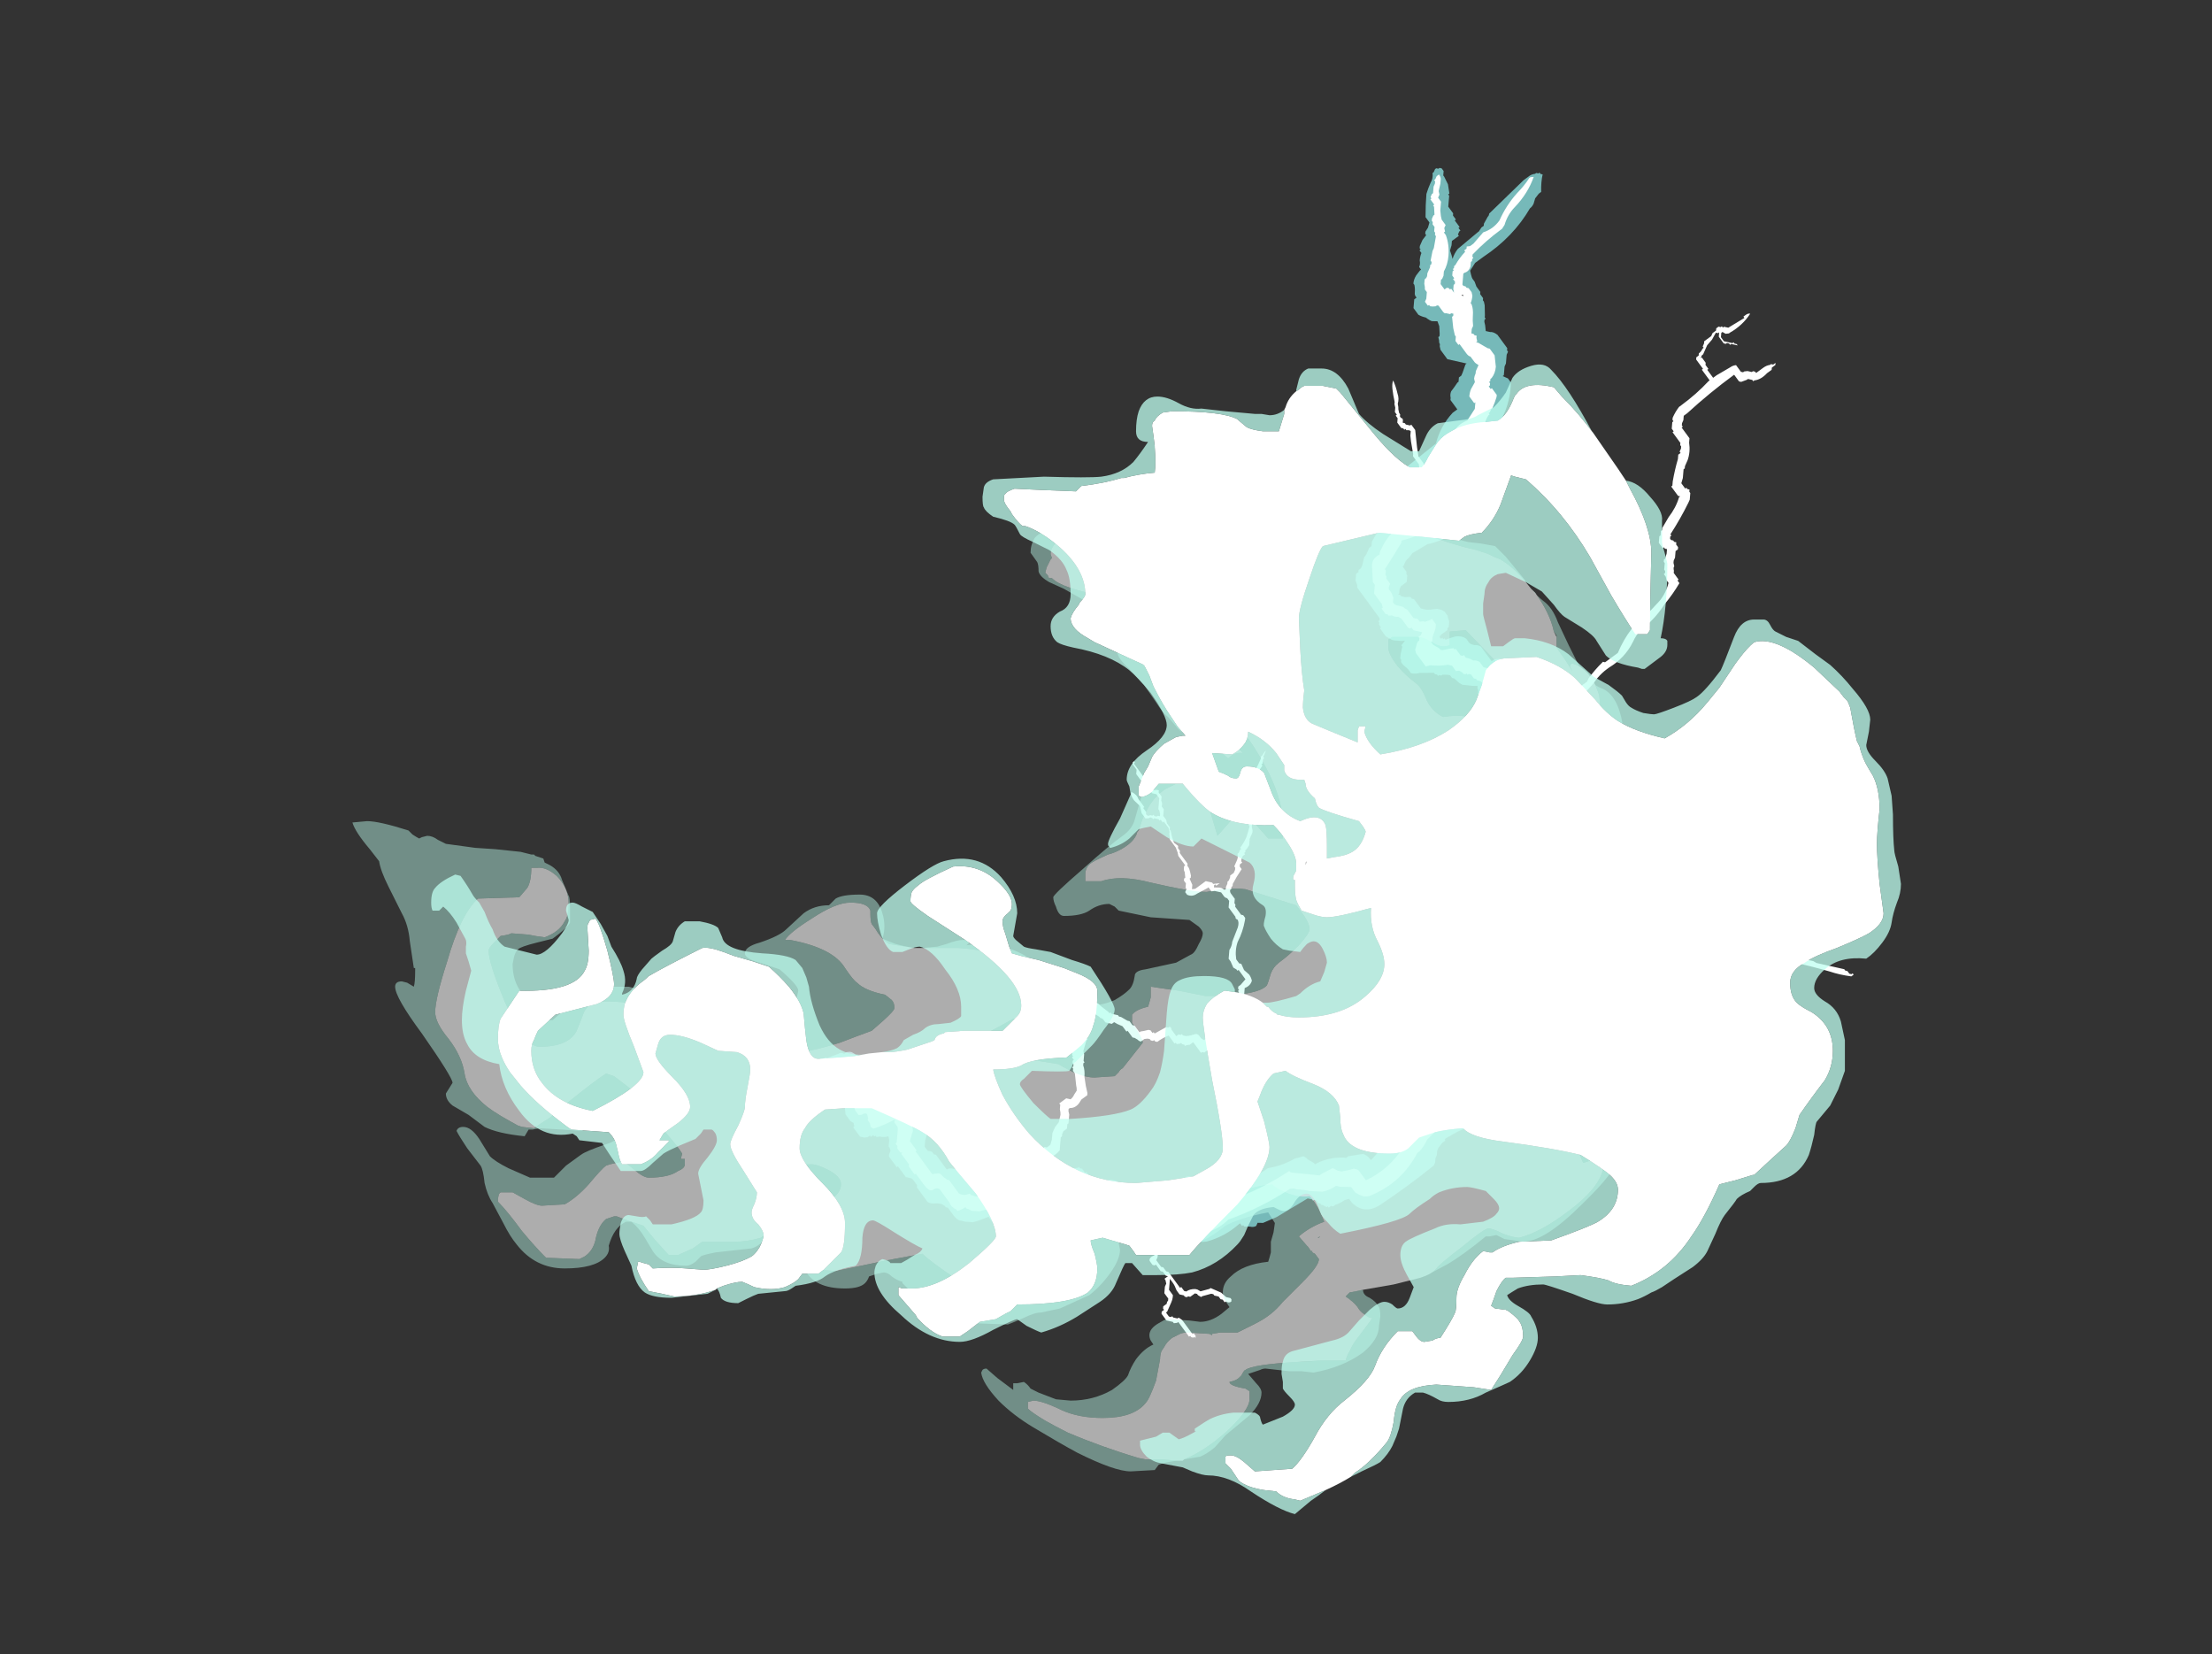 <?xml version="1.0" encoding="UTF-8" standalone="no"?>
<svg xmlns:ffdec="https://www.free-decompiler.com/flash" xmlns:xlink="http://www.w3.org/1999/xlink" ffdec:objectType="frame" height="433.65px" width="579.95px" xmlns="http://www.w3.org/2000/svg">
  <rect width="100%" height="100%" fill="#333333" stroke="none"/>
  <g transform="matrix(1.0, 0.0, 0.0, 1.0, 33.15, 278.1)">
    <use ffdec:characterId="527" height="24.25" transform="matrix(6.1, -4.471, 5.13, 7.0, 121.976, -71.692)" width="39.15" xlink:href="#shape0"/>
    <use ffdec:characterId="528" height="26.9" transform="matrix(6.1, -4.471, 5.13, 7.0, 124.222, -71.186)" width="41.9" xlink:href="#shape1"/>
    <use ffdec:characterId="529" height="38.45" transform="matrix(7.0, 0.0, 0.0, 7.0, 59.25, -161.55)" width="49.35" xlink:href="#shape2"/>
    <use ffdec:characterId="530" height="43.05" transform="matrix(7.0, 0.0, 0.0, 7.0, 79.9, -182.55)" width="55.05" xlink:href="#shape3"/>
  </g>
  <defs>
    <g id="shape0" transform="matrix(1.0, 0.0, 0.0, 1.0, 31.05, 25.5)">
      <path d="M7.55 -23.65 L7.7 -23.65 Q7.8 -23.65 7.9 -23.6 L7.95 -23.6 8.0 -23.55 8.05 -23.55 8.05 -23.5 8.1 -23.45 Q7.9 -23.3 7.7 -23.05 L7.6 -23.05 7.4 -23.0 7.25 -22.9 Q7.15 -22.85 7.05 -22.85 6.0 -22.45 4.75 -22.5 L4.4 -22.5 4.1 -22.4 4.05 -22.3 Q4.0 -22.2 4.0 -22.15 L4.0 -22.05 3.95 -21.9 3.95 -21.7 3.9 -21.65 3.9 -21.5 3.85 -21.45 3.85 -21.4 3.8 -21.3 3.6 -21.05 3.55 -21.0 3.55 -20.95 3.5 -20.95 3.45 -20.9 3.4 -20.8 3.3 -20.65 3.4 -20.55 Q3.5 -20.5 3.55 -20.35 L3.55 -19.85 3.5 -19.8 3.5 -19.75 3.4 -19.7 Q3.3 -19.6 3.2 -19.5 L3.1 -19.45 Q3.0 -19.35 2.9 -19.25 L2.85 -19.25 2.95 -19.1 2.95 -18.95 Q2.65 -18.6 2.2 -18.35 2.0 -18.25 1.8 -18.15 L1.35 -18.0 0.8 -18.0 0.7 -17.95 0.65 -17.95 0.6 -17.9 0.6 -17.85 0.55 -17.85 0.55 -17.8 Q0.0 -17.6 -0.65 -17.6 L-0.6 -17.25 Q-0.55 -16.85 -0.9 -16.6 L-0.95 -16.55 -0.95 -16.35 -1.0 -16.35 -1.05 -16.3 -1.15 -16.25 -1.2 -16.2 -1.3 -16.2 Q-1.4 -16.2 -1.55 -16.25 L-1.65 -16.3 Q-2.2 -16.3 -2.7 -16.5 L-3.3 -16.55 -3.5 -16.5 Q-3.65 -16.5 -3.8 -16.4 L-3.85 -16.4 -3.85 -16.2 -3.9 -16.15 -3.9 -16.1 -4.05 -15.95 -4.3 -15.95 -4.4 -15.9 -4.5 -15.8 -4.55 -15.8 -4.5 -15.75 -4.5 -15.7 -4.4 -15.6 -4.3 -15.55 -4.25 -15.5 -4.25 -15.45 -4.2 -15.4 -4.2 -15.05 -4.1 -14.95 Q-4.05 -14.9 -3.95 -14.85 L-3.75 -14.75 -3.65 -14.65 -3.6 -14.55 -3.6 -14.4 -3.65 -14.3 Q-3.65 -14.25 -3.7 -14.2 L-3.8 -14.1 -3.85 -14.1 -3.9 -14.05 -4.15 -14.05 Q-4.3 -14.05 -4.25 -13.95 L-4.2 -13.95 -4.2 -13.9 -4.15 -13.9 -4.15 -13.85 Q-3.95 -13.8 -3.8 -13.75 -3.6 -13.65 -3.55 -13.5 L-3.55 -13.35 Q-3.55 -13.3 -3.45 -13.2 -3.35 -13.15 -3.3 -13.05 L-3.3 -12.5 -3.2 -12.5 Q-3.05 -12.45 -2.95 -12.35 L-2.95 -12.3 -2.9 -12.3 -2.8 -12.2 -2.75 -12.2 -2.7 -12.15 -2.65 -12.05 -2.55 -11.9 -2.45 -11.7 -2.45 -11.4 Q-2.4 -11.2 -2.5 -11.0 L-2.6 -10.7 -2.6 -10.65 -2.55 -10.6 -2.55 -10.45 -2.6 -10.4 Q-2.6 -10.35 -2.65 -10.3 L-2.7 -10.15 Q-2.65 -10.1 -2.65 -10.05 L-2.65 -9.4 -2.9 -8.9 -3.0 -8.85 -3.15 -8.75 -3.2 -8.7 -3.2 -8.5 -3.25 -8.45 -3.25 -8.4 Q-3.7 -8.15 -4.25 -8.25 L-4.35 -8.2 -4.4 -8.15 -4.5 -8.1 -4.6 -8.0 -4.7 -7.85 Q-4.75 -7.75 -4.85 -7.75 -5.65 -7.55 -6.2 -8.0 L-6.25 -8.0 -6.35 -8.05 -6.5 -8.05 -6.5 -8.0 -6.6 -7.9 -6.6 -7.85 -6.65 -7.8 -6.75 -7.75 -7.0 -7.75 -7.05 -7.7 -7.1 -7.6 -7.15 -7.55 -7.15 -7.5 -7.2 -7.5 -7.25 -7.45 -7.7 -7.45 -7.75 -7.4 -7.75 -7.0 Q-7.75 -6.7 -7.8 -6.45 L-7.8 -6.4 -7.85 -6.4 -7.9 -6.35 -7.95 -6.35 -8.25 -6.3 Q-8.6 -6.25 -8.95 -6.3 L-8.95 -6.1 -9.0 -6.0 Q-9.05 -5.9 -9.1 -5.85 L-9.1 -5.65 -9.15 -5.55 Q-9.2 -5.45 -9.25 -5.4 L-9.3 -5.35 Q-9.05 -4.9 -9.1 -4.4 -9.15 -3.95 -9.7 -3.9 L-9.85 -3.85 -9.85 -3.8 -9.8 -3.8 -9.8 -3.65 -9.85 -3.6 -9.85 -3.45 -9.8 -3.4 -9.75 -3.4 -9.75 -3.35 -9.7 -3.3 -9.7 -2.9 -9.75 -2.9 -9.75 -2.85 -9.85 -2.75 -9.9 -2.75 -10.05 -2.6 Q-10.05 -2.35 -10.1 -2.2 -10.2 -1.85 -10.65 -1.8 L-11.25 -1.75 -11.4 -1.7 Q-11.6 -1.5 -11.9 -1.5 -12.9 -1.45 -13.9 -1.65 L-14.4 -1.7 Q-14.4 -1.65 -14.45 -1.65 L-14.55 -1.65 -14.75 -1.6 -14.85 -1.55 -14.95 -1.45 -15.05 -1.4 -15.15 -1.3 -15.25 -1.25 Q-16.4 -1.2 -17.6 -1.25 -18.2 -1.3 -18.3 -1.8 L-18.3 -1.95 -18.45 -2.0 Q-18.65 -2.0 -18.8 -2.05 L-18.9 -2.05 -18.95 -2.1 -19.05 -2.1 -19.05 -2.15 -19.1 -2.15 -19.15 -2.25 -19.2 -2.3 -19.2 -2.35 -19.25 -2.4 -19.25 -2.5 -19.3 -2.55 -19.35 -2.55 -19.35 -2.6 -19.45 -2.7 -20.7 -2.8 Q-20.95 -2.85 -21.2 -2.9 L-21.35 -3.0 -21.45 -2.95 Q-21.55 -2.95 -21.65 -3.05 L-21.8 -3.15 -21.8 -3.2 -21.85 -3.2 -21.85 -3.3 -21.9 -3.3 Q-22.55 -3.25 -23.15 -3.45 L-23.25 -3.5 Q-23.35 -3.55 -23.45 -3.65 -23.55 -3.7 -23.6 -3.8 L-23.65 -3.9 -23.65 -4.15 -23.6 -4.2 -23.6 -4.25 -24.65 -4.3 Q-24.95 -4.35 -25.2 -4.5 L-25.25 -4.55 -25.25 -5.0 -25.2 -5.1 -25.2 -5.2 Q-25.2 -5.25 -25.25 -5.25 L-25.3 -5.35 -25.35 -5.4 -25.35 -5.5 -25.55 -5.65 -25.75 -5.75 -25.75 -5.8 -25.95 -5.85 Q-26.05 -5.9 -26.15 -5.95 -26.8 -5.85 -27.4 -6.05 L-27.45 -6.1 -27.55 -6.15 -27.65 -6.25 -27.65 -6.35 -27.75 -6.35 Q-27.85 -6.35 -27.9 -6.45 L-28.05 -6.45 -28.1 -6.5 -28.15 -6.5 -28.2 -6.55 -28.2 -6.6 -28.25 -6.7 -28.25 -6.75 -28.3 -6.8 -28.3 -6.85 Q-28.4 -6.9 -28.55 -7.0 -28.65 -7.05 -28.7 -7.1 L-28.75 -7.15 -28.75 -7.65 Q-28.75 -7.8 -28.75 -7.95 L-29.15 -8.05 -29.3 -8.1 -29.5 -8.25 -29.65 -8.4 Q-29.7 -8.5 -29.7 -8.6 L-29.7 -8.9 -29.75 -8.95 -29.75 -9.0 -29.8 -9.1 Q-29.9 -9.2 -30.0 -9.25 -30.1 -9.3 -30.15 -9.4 L-30.15 -9.95 -30.1 -10.0 -30.1 -10.2 Q-30.1 -10.25 -30.15 -10.3 L-30.25 -10.4 -30.25 -10.8 -30.3 -10.8 -30.3 -11.2 -30.25 -11.25 -30.15 -11.3 Q-30.1 -11.35 -30.1 -11.45 -30.05 -11.5 -30.0 -11.55 L-29.95 -11.6 -29.9 -11.7 Q-30.05 -11.75 -30.15 -11.85 L-30.25 -11.9 -30.25 -11.95 -30.3 -11.95 -30.3 -12.0 Q-30.35 -12.0 -30.4 -12.0 L-30.4 -12.05 -30.5 -12.05 -30.6 -12.1 -30.7 -12.2 Q-30.7 -12.25 -30.7 -12.3 -30.7 -12.35 -30.7 -12.45 L-30.7 -12.55 -30.65 -12.55 -30.6 -12.65 -30.65 -12.75 -30.65 -13.0 -30.45 -13.3 -30.4 -13.4 Q-30.35 -13.5 -30.35 -13.55 L-30.35 -13.95 -30.4 -14.0 -30.4 -14.05 -30.45 -14.05 -30.5 -14.1 -30.65 -14.1 -30.9 -14.3 -31.05 -14.45 -31.05 -14.65 -31.0 -14.7 -30.95 -14.7 -30.9 -14.75 -30.75 -14.75 -30.7 -14.7 -30.55 -14.75 -30.3 -14.75 -30.25 -14.8 -30.2 -14.8 -30.1 -14.75 -30.05 -14.75 -30.0 -14.7 -29.6 -14.6 Q-29.5 -14.6 -29.45 -14.5 L-29.35 -14.5 -29.25 -14.45 -29.2 -14.4 -29.15 -14.3 -29.15 -14.25 -29.1 -14.25 -29.1 -14.15 Q-29.0 -14.1 -29.0 -13.95 L-29.0 -13.85 Q-29.05 -13.75 -29.1 -13.7 L-29.25 -13.5 -29.35 -13.3 -29.35 -13.25 -29.3 -13.2 -29.3 -13.05 -29.25 -13.05 -29.25 -12.7 -28.95 -12.65 Q-28.7 -12.55 -28.45 -12.45 L-28.45 -12.4 -28.4 -12.35 -28.4 -12.3 -28.35 -12.25 -28.35 -11.95 -28.4 -11.9 -28.4 -11.85 -28.7 -11.55 -28.75 -11.55 -28.75 -11.2 Q-28.75 -11.15 -28.8 -11.05 L-28.95 -10.95 -29.1 -10.8 Q-29.1 -10.7 -29.1 -10.65 L-29.0 -10.55 -29.0 -10.45 -28.95 -10.4 -28.95 -9.85 Q-28.85 -9.85 -28.75 -9.75 L-28.7 -9.7 Q-28.65 -9.65 -28.65 -9.6 L-28.65 -9.55 -28.5 -9.4 -28.5 -8.95 -27.85 -8.6 Q-27.5 -8.45 -27.45 -8.2 L-27.4 -8.05 -27.4 -8.0 -27.35 -7.95 -27.35 -7.9 -27.3 -7.8 -27.3 -7.6 -27.25 -7.5 -26.9 -7.4 Q-26.85 -7.4 -26.8 -7.35 L-26.6 -7.4 Q-26.05 -7.6 -25.45 -7.65 L-25.25 -7.55 -25.2 -7.55 -25.2 -7.5 -25.15 -7.45 -25.15 -7.3 -25.1 -7.3 -25.1 -7.2 Q-25.05 -7.1 -25.05 -7.0 L-25.0 -6.95 -25.0 -6.85 Q-24.95 -6.8 -24.8 -6.75 -24.5 -6.7 -24.4 -6.45 L-24.4 -6.35 -24.35 -6.35 -24.3 -6.3 -24.15 -6.2 -24.1 -6.15 Q-24.05 -6.1 -24.05 -6.0 L-24.05 -5.8 -24.0 -5.75 -23.95 -5.75 -23.85 -5.65 Q-23.8 -5.6 -23.8 -5.55 L-23.75 -5.35 -23.25 -5.35 -23.1 -5.3 -23.05 -5.3 -22.9 -5.35 -22.65 -5.4 -22.45 -5.4 Q-22.35 -5.4 -22.25 -5.3 -22.2 -5.25 -22.2 -5.2 L-22.1 -5.0 -22.1 -4.4 -22.15 -4.35 -20.1 -4.15 Q-20.0 -4.15 -19.95 -4.15 -19.5 -3.95 -19.0 -3.9 -18.85 -3.85 -18.7 -3.8 -18.65 -3.7 -18.65 -3.65 L-18.55 -3.45 -18.55 -3.4 Q-18.05 -3.35 -17.6 -3.05 L-17.55 -3.0 -17.45 -3.0 -17.0 -2.8 Q-16.9 -2.7 -16.9 -2.55 L-16.9 -2.5 -16.05 -2.65 Q-15.0 -2.8 -14.1 -3.25 -13.45 -3.25 -12.9 -3.0 -12.65 -2.9 -12.4 -2.9 L-11.95 -2.9 -11.75 -3.1 -11.6 -3.45 -11.6 -3.75 -11.55 -3.8 -11.55 -3.95 Q-11.45 -4.0 -11.35 -4.05 L-11.25 -4.1 -11.25 -4.15 Q-11.35 -4.25 -11.4 -4.35 L-11.4 -4.9 -11.35 -4.9 -11.15 -5.1 Q-11.05 -5.2 -10.9 -5.3 L-10.9 -5.35 -10.85 -5.4 -10.85 -5.55 -10.8 -5.6 -10.8 -5.65 -10.7 -5.75 -10.65 -5.75 -10.65 -5.8 Q-10.6 -5.9 -10.55 -6.0 L-10.55 -6.15 -10.5 -6.2 -10.45 -6.3 -10.35 -6.4 -10.35 -6.45 -10.3 -6.45 -10.3 -6.55 -10.05 -6.8 -10.0 -6.9 -10.0 -7.05 -9.95 -7.15 -9.9 -7.2 -9.85 -7.2 -9.6 -7.45 -9.55 -7.45 Q-9.5 -7.55 -9.4 -7.6 -9.2 -7.7 -9.0 -7.75 L-9.0 -8.0 -8.95 -8.05 -8.95 -8.2 -8.9 -8.25 -8.9 -8.3 -8.85 -8.35 -8.8 -8.35 -8.75 -8.4 -8.7 -8.4 Q-8.65 -8.5 -8.65 -8.55 L-8.6 -8.65 Q-8.55 -8.75 -8.45 -8.8 L-8.4 -8.85 -7.8 -8.85 Q-7.7 -8.85 -7.6 -8.8 L-7.55 -8.8 -7.45 -8.9 Q-7.2 -9.15 -6.8 -9.15 L-6.4 -9.15 -6.25 -9.1 Q-5.55 -9.2 -4.9 -9.4 L-4.8 -9.45 -4.75 -9.45 -4.75 -9.5 -4.7 -9.55 -4.65 -9.55 -4.65 -9.8 -4.35 -10.1 -4.35 -10.15 Q-4.35 -10.2 -4.35 -10.25 -4.4 -10.3 -4.4 -10.4 L-4.4 -10.55 -4.15 -10.8 -4.1 -10.9 -4.05 -10.95 -4.05 -11.15 -4.15 -11.25 -4.2 -11.25 -4.2 -11.3 -4.3 -11.5 Q-4.35 -11.65 -4.35 -11.8 L-4.35 -11.95 -4.3 -12.0 Q-4.25 -12.05 -4.25 -12.1 L-4.2 -12.15 -4.35 -12.25 -4.6 -12.45 -4.65 -12.55 -4.7 -12.75 -4.75 -12.8 -4.75 -12.9 -4.8 -12.95 -4.95 -13.05 -5.0 -13.05 -5.05 -13.1 -5.1 -13.1 -5.1 -13.15 -5.15 -13.2 -5.15 -13.25 -5.55 -13.5 Q-5.7 -13.55 -5.8 -13.65 -5.8 -13.7 -5.8 -13.8 L-5.85 -14.0 -5.85 -14.1 -5.8 -14.15 -5.8 -14.2 -5.7 -14.3 -5.5 -14.45 -5.5 -14.5 -5.3 -14.55 -5.4 -14.6 -5.6 -14.75 -5.65 -14.8 -5.75 -15.0 -5.75 -15.3 -5.7 -15.3 -5.7 -15.4 -5.65 -15.45 -5.65 -15.5 -5.6 -15.5 -5.55 -15.55 -5.55 -16.7 -5.5 -16.75 -5.45 -16.9 -5.3 -17.05 -5.2 -17.05 -5.15 -17.1 -5.05 -17.1 -4.95 -17.15 -4.75 -17.3 -4.6 -17.35 Q-4.5 -17.4 -4.4 -17.45 L-4.3 -17.45 -4.2 -17.55 -3.95 -17.65 Q-3.75 -17.7 -3.5 -17.7 L-3.25 -17.7 Q-3.15 -17.7 -3.05 -17.65 L-3.0 -17.65 -2.85 -17.6 Q-2.7 -17.6 -2.6 -17.5 -2.4 -17.55 -2.2 -17.55 L-2.2 -17.6 -2.15 -17.6 -2.15 -17.8 -2.2 -17.8 -2.2 -18.3 -2.15 -18.3 -2.15 -18.45 -2.1 -18.5 -2.1 -18.55 -2.0 -18.65 Q-1.9 -18.75 -1.75 -18.75 L-0.4 -18.8 Q0.1 -19.15 0.7 -19.25 L0.9 -19.25 0.9 -19.6 0.95 -19.65 Q1.0 -19.75 1.1 -19.8 1.3 -19.85 1.45 -19.9 L1.5 -19.9 1.6 -20.0 1.7 -20.0 1.8 -20.05 2.05 -20.2 2.1 -20.2 1.65 -20.65 1.65 -21.0 1.7 -21.1 1.75 -21.15 Q1.75 -21.2 1.8 -21.25 L1.85 -21.35 1.9 -21.35 1.95 -21.4 2.1 -21.6 2.15 -21.75 2.0 -21.85 Q1.95 -21.9 1.9 -22.05 1.8 -22.15 1.75 -22.25 L1.75 -22.5 1.95 -22.7 2.05 -22.7 2.05 -22.75 Q2.05 -22.8 2.1 -22.85 2.2 -22.95 2.25 -23.05 L2.25 -23.1 Q2.35 -23.2 2.5 -23.25 L2.7 -23.3 2.75 -23.3 2.75 -23.4 Q2.85 -23.45 2.9 -23.55 3.0 -23.65 3.1 -23.7 L3.1 -23.8 3.15 -23.8 3.15 -23.85 3.2 -23.9 Q3.3 -23.95 3.4 -24.0 L3.6 -24.05 3.6 -24.1 3.65 -24.15 3.8 -24.2 3.95 -24.3 3.95 -24.5 Q4.2 -24.8 4.45 -25.05 4.6 -25.15 4.8 -25.25 4.95 -25.3 5.05 -25.45 L5.1 -25.45 5.2 -25.5 5.25 -25.5 5.3 -25.45 5.35 -25.45 5.4 -25.4 5.4 -25.3 5.3 -25.2 5.3 -25.15 5.25 -24.9 5.1 -24.65 5.05 -24.65 5.05 -24.6 4.8 -24.35 4.8 -24.1 4.75 -24.05 4.75 -23.9 4.7 -23.9 4.7 -23.65 4.65 -23.65 4.65 -23.55 4.6 -23.55 4.5 -23.5 4.5 -23.45 4.2 -23.45 4.1 -23.35 3.95 -23.25 Q3.9 -23.1 3.85 -23.0 4.0 -23.1 4.2 -23.15 L5.1 -23.2 5.15 -23.2 5.3 -23.25 5.4 -23.25 5.45 -23.3 5.7 -23.4 Q5.75 -23.4 5.8 -23.45 6.6 -23.55 7.45 -23.65 L7.55 -23.65 M2.7 -22.55 L2.7 -22.45 Q2.75 -22.35 2.7 -22.3 L2.8 -22.25 2.85 -22.25 2.9 -22.2 2.9 -22.15 2.95 -22.15 2.95 -22.0 3.05 -21.9 Q3.15 -21.85 3.15 -21.75 L3.15 -21.7 3.1 -21.6 2.95 -21.45 2.9 -21.45 2.8 -21.4 2.75 -21.45 2.75 -21.4 Q2.65 -21.2 2.45 -21.0 L2.4 -20.95 2.4 -20.9 Q2.4 -20.85 2.45 -20.8 L2.55 -20.7 2.55 -20.95 2.6 -20.95 2.6 -21.0 2.7 -21.1 Q2.7 -21.15 2.75 -21.2 L2.9 -21.35 3.2 -21.35 3.25 -21.3 3.35 -21.45 3.35 -21.6 3.4 -21.6 3.4 -21.85 3.45 -21.85 3.45 -21.95 3.4 -22.0 3.4 -22.05 3.35 -22.05 3.35 -22.15 3.25 -22.05 3.05 -22.05 Q3.0 -22.1 2.95 -22.15 2.9 -22.3 2.9 -22.45 L2.9 -22.85 2.8 -22.75 2.8 -22.7 2.7 -22.55 M3.3 -23.15 L3.2 -23.05 3.3 -23.1 3.3 -23.15 M2.85 -20.2 L2.9 -20.1 2.9 -20.05 2.85 -20.05 2.95 -20.1 2.95 -20.15 2.9 -20.2 2.85 -20.2 M2.4 -19.6 L2.4 -19.6 M1.9 -19.35 L1.95 -19.25 Q2.0 -19.2 2.0 -19.15 L2.0 -19.1 2.05 -19.15 2.05 -19.4 2.1 -19.45 2.05 -19.45 1.95 -19.4 1.9 -19.35 M-28.05 -7.8 L-28.1 -7.9 -28.1 -7.45 Q-28.0 -7.4 -27.9 -7.35 L-27.9 -7.7 -27.95 -7.75 -28.05 -7.8 M-27.6 -7.0 L-27.55 -7.0 -27.5 -6.95 -27.45 -6.95 -27.6 -7.05 -27.6 -7.0 M-26.1 -6.6 L-25.85 -6.6 -25.75 -6.5 -25.7 -6.5 -25.7 -6.45 -25.65 -6.4 -25.65 -6.35 Q-25.4 -6.25 -25.2 -6.15 L-24.95 -6.0 Q-25.0 -6.1 -25.05 -6.2 L-25.1 -6.2 -25.25 -6.25 Q-25.35 -6.25 -25.5 -6.35 L-25.55 -6.35 -25.6 -6.4 -25.65 -6.5 -25.65 -6.75 -25.7 -6.75 -25.7 -6.9 Q-25.85 -6.85 -25.95 -6.8 L-26.0 -6.7 -26.0 -6.65 -26.1 -6.6 M0.0 -18.25 L0.1 -18.3 -0.2 -18.25 0.0 -18.25 M-1.5 -18.15 L-1.5 -18.05 Q-1.4 -18.05 -1.35 -18.0 L-1.3 -17.9 -1.25 -17.95 -1.25 -18.0 -1.2 -18.0 -1.2 -18.05 Q-1.05 -18.15 -0.85 -18.2 L-1.5 -18.15 M-1.4 -17.35 L-1.4 -17.15 Q-1.4 -17.1 -1.45 -17.1 -1.5 -17.0 -1.6 -17.0 L-2.1 -16.95 -1.55 -16.95 -1.35 -17.15 -1.35 -17.45 -1.4 -17.35 M-4.8 -16.35 L-4.8 -16.35 M-4.95 -13.95 L-5.0 -13.95 -4.95 -13.9 -4.95 -13.95 M-22.7 -4.3 L-22.7 -4.35 -22.75 -4.4 -22.75 -4.8 -23.0 -4.75 -22.9 -4.7 -22.8 -4.6 -22.8 -4.2 -22.9 -4.1 -22.75 -3.95 -22.55 -3.95 -22.7 -4.1 -22.7 -4.3 M-21.25 -3.7 Q-21.2 -3.55 -21.15 -3.45 L-21.1 -3.4 Q-20.55 -3.35 -20.0 -3.4 L-19.9 -3.4 Q-20.05 -3.45 -20.15 -3.5 L-20.45 -3.65 -20.5 -3.65 -20.5 -3.7 -21.25 -3.7 M-24.75 -5.8 L-24.8 -5.85 -24.8 -5.8 -24.75 -5.8 -24.75 -5.7 -24.7 -5.65 -24.7 -5.8 -24.75 -5.8 M-24.55 -5.3 L-24.55 -5.0 Q-24.55 -4.95 -24.55 -4.9 L-24.45 -4.9 -24.45 -5.25 -24.55 -5.3 M-17.65 -2.35 Q-17.6 -2.3 -17.6 -2.2 L-17.6 -2.35 -17.65 -2.35 M-17.6 -2.15 L-17.6 -2.0 -17.55 -2.0 -17.5 -1.95 -17.4 -1.95 -17.5 -2.0 -17.55 -2.05 -17.55 -2.1 -17.6 -2.15 M-17.0 -1.95 L-15.55 -1.9 -15.5 -1.95 -15.45 -1.95 -15.45 -2.0 -15.35 -2.1 -15.6 -2.1 -16.35 -2.0 -17.0 -1.95 M-18.55 -2.75 L-18.5 -2.7 Q-18.4 -2.65 -18.2 -2.6 L-18.15 -2.6 -18.2 -2.65 -18.35 -2.7 -18.4 -2.75 -18.55 -2.75 M-13.8 -2.6 L-14.0 -2.6 Q-14.2 -2.45 -14.4 -2.35 -13.95 -2.45 -13.45 -2.3 -12.75 -2.1 -12.1 -2.15 L-12.0 -2.2 Q-12.5 -2.25 -13.0 -2.35 -13.45 -2.4 -13.8 -2.6 M-3.15 -11.7 L-3.2 -11.8 -3.25 -11.85 -3.25 -11.9 -3.3 -11.9 -3.35 -11.95 -3.5 -12.0 -3.5 -11.9 -3.55 -11.85 -3.6 -11.75 -3.45 -11.6 Q-3.35 -11.55 -3.35 -11.5 L-3.3 -11.4 -3.25 -11.4 -3.2 -11.45 -3.15 -11.45 -3.1 -11.5 -3.0 -11.5 -3.0 -11.55 -3.15 -11.7 M-3.95 -12.85 L-3.95 -12.8 -3.85 -12.7 -3.85 -12.85 -3.9 -12.85 -3.95 -12.9 -4.0 -12.9 -3.95 -12.85 M-3.35 -11.05 L-3.35 -10.65 -3.3 -10.75 -3.3 -11.0 -3.35 -11.05 M-3.55 -10.4 L-3.65 -10.35 -3.65 -9.9 -3.7 -9.85 -3.75 -9.7 -3.8 -9.7 -3.8 -9.65 -3.85 -9.6 -3.9 -9.6 -3.95 -9.55 -3.95 -9.45 -3.75 -9.6 -3.65 -9.7 -3.6 -9.7 -3.55 -9.75 -3.5 -9.85 -3.4 -9.95 -3.45 -9.95 -3.45 -10.0 -3.5 -10.0 -3.5 -10.45 -3.55 -10.4 M-4.15 -9.1 L-4.15 -9.05 -4.2 -9.05 Q-5.15 -8.55 -6.2 -8.6 L-6.2 -8.5 -6.05 -8.5 Q-5.75 -8.45 -5.5 -8.35 L-5.2 -8.35 -5.15 -8.4 -5.1 -8.4 -5.1 -8.5 -5.05 -8.5 -5.0 -8.6 -4.8 -8.7 -4.7 -8.8 -4.5 -8.8 Q-4.35 -8.85 -4.15 -8.75 L-3.85 -8.8 Q-3.85 -8.85 -3.9 -8.9 -3.95 -8.95 -4.0 -9.0 L-4.05 -9.1 -4.05 -9.2 -4.15 -9.1 M-8.2 -8.05 L-8.3 -8.0 -8.3 -7.95 -8.35 -7.8 -8.35 -7.75 -8.3 -7.75 -8.3 -7.9 -8.25 -7.95 -8.2 -7.95 -8.2 -8.0 -8.1 -8.0 -8.05 -8.05 -7.95 -8.05 -7.85 -8.0 -7.75 -8.0 -7.65 -7.95 -7.6 -7.95 -7.6 -8.1 -7.55 -8.15 -7.75 -8.2 -7.9 -8.25 -8.05 -8.25 -8.1 -8.2 -8.15 -8.1 -8.2 -8.05 M-9.15 -6.95 L-9.05 -6.95 -8.85 -6.9 -8.55 -6.9 -8.45 -7.0 -8.35 -7.05 -8.35 -7.25 -8.4 -7.25 -8.5 -7.2 -8.85 -7.15 -8.95 -7.1 -9.0 -7.1 -9.05 -7.0 -9.15 -6.95 M-6.85 -8.55 L-6.95 -8.55 -7.0 -8.5 -7.05 -8.5 -7.1 -8.45 -7.1 -8.4 -6.95 -8.4 -6.85 -8.5 -6.75 -8.55 -6.85 -8.55 M-10.3 -4.4 L-10.3 -4.35 -10.15 -4.4 Q-9.95 -4.45 -9.75 -4.55 L-9.75 -4.6 -9.8 -4.75 Q-10.05 -4.55 -10.35 -4.45 L-10.3 -4.4 M-10.8 -3.45 L-10.8 -3.3 -10.55 -3.55 -10.55 -3.7 -10.8 -3.6 -10.85 -3.55 -10.85 -3.5 -10.8 -3.45 M-11.3 -2.6 L-11.3 -2.45 -10.85 -2.5 -10.85 -2.8 -10.8 -2.8 -10.85 -2.95 -10.95 -2.85 -11.2 -2.7 -11.25 -2.7 -11.25 -2.65 -11.3 -2.65 -11.3 -2.6" fill="#8ce6e6" fill-opacity="0.749" fill-rule="evenodd" stroke="none"/>
    </g>
    <g id="shape1" transform="matrix(1.0, 0.0, 0.0, 1.0, 30.85, 25.3)">
      <path d="M-24.85 -5.3 L-24.85 -5.5 -24.8 -5.55 -24.95 -5.7 Q-25.35 -5.75 -25.5 -6.0 L-25.65 -6.25 -25.9 -6.3 -25.95 -6.35 -26.05 -6.4 Q-26.05 -6.45 -26.1 -6.5 L-26.1 -6.6 Q-26.75 -6.3 -27.5 -6.45 L-27.5 -6.5 -27.55 -6.5 -27.6 -6.65 -27.65 -6.75 -27.7 -6.8 -27.7 -6.95 Q-27.85 -7.0 -28.05 -7.0 L-28.25 -7.15 -28.3 -7.2 -28.35 -7.3 -28.35 -7.4 -28.4 -7.45 -28.4 -7.5 -28.45 -7.5 -28.5 -7.55 -28.5 -7.6 -28.55 -7.65 -28.55 -8.05 Q-28.6 -8.15 -28.75 -8.2 L-28.9 -8.25 -29.1 -8.4 Q-29.15 -8.5 -29.2 -8.55 L-29.2 -8.6 Q-29.35 -8.6 -29.5 -8.65 L-29.5 -8.7 Q-29.6 -8.85 -29.55 -9.0 L-29.55 -9.5 Q-29.6 -9.6 -29.75 -9.6 -29.8 -9.6 -29.85 -9.65 -29.9 -9.75 -29.9 -9.9 L-29.9 -10.3 -29.95 -10.3 -29.95 -10.6 -29.9 -10.65 -29.9 -11.05 -29.85 -11.05 -29.9 -11.1 -29.9 -11.25 -29.85 -11.3 -29.85 -11.4 -29.8 -11.4 -29.5 -11.7 Q-29.45 -11.75 -29.45 -11.8 L-29.45 -11.95 -29.4 -11.95 -29.4 -12.0 Q-29.8 -12.05 -30.15 -12.15 -30.2 -12.2 -30.2 -12.25 L-30.15 -12.35 -30.15 -12.4 Q-30.15 -12.5 -30.1 -12.5 L-30.05 -12.6 -30.05 -12.65 Q-30.1 -12.7 -30.2 -12.7 L-30.3 -12.75 -30.3 -12.9 Q-30.3 -13.0 -30.2 -13.05 L-30.05 -13.2 -30.05 -13.45 -29.95 -13.55 -30.0 -13.55 -30.0 -13.95 -30.05 -13.95 -30.1 -14.05 -30.1 -14.2 -30.15 -14.25 -30.25 -14.25 -30.3 -14.3 Q-30.45 -14.4 -30.65 -14.45 L-30.75 -14.45 Q-30.8 -14.45 -30.85 -14.5 L-30.85 -14.65 -30.8 -14.7 -30.8 -14.65 -30.7 -14.7 -30.55 -14.7 Q-30.4 -14.65 -30.25 -14.6 L-30.2 -14.55 Q-30.0 -14.5 -29.8 -14.45 L-29.7 -14.35 -29.7 -14.25 -29.65 -14.15 -29.6 -14.1 -29.6 -13.85 -29.5 -13.65 -29.5 -13.35 -29.55 -13.35 -29.6 -13.3 -29.6 -13.1 -29.65 -13.05 -29.65 -13.0 -29.6 -12.95 -29.6 -12.9 -29.55 -12.85 -29.55 -12.6 -29.6 -12.5 -28.95 -12.35 -28.85 -12.25 -28.85 -12.05 -28.95 -11.85 -28.95 -11.65 Q-29.0 -11.55 -29.1 -11.4 L-29.4 -11.2 -29.4 -10.85 -29.45 -10.85 -29.45 -10.0 -29.25 -9.9 Q-29.2 -9.85 -29.2 -9.75 L-29.15 -9.6 -29.1 -9.55 -29.1 -9.05 Q-29.05 -8.95 -28.95 -8.9 L-28.8 -8.85 -28.8 -8.8 -28.75 -8.75 Q-28.7 -8.65 -28.55 -8.6 -28.5 -8.55 -28.45 -8.5 L-28.2 -8.45 -28.15 -8.4 -28.1 -8.4 -28.05 -8.35 Q-27.15 -8.55 -26.25 -8.7 L-26.1 -8.7 -26.05 -8.65 -26.05 -8.6 -26.0 -8.6 -26.0 -8.55 -25.95 -8.55 -25.85 -8.65 -25.75 -8.65 -25.7 -8.6 -25.55 -8.6 -25.4 -8.7 -25.25 -8.85 -25.05 -8.95 -24.85 -9.0 -24.65 -9.15 Q-24.6 -9.2 -24.55 -9.3 L-24.45 -9.4 -24.45 -9.45 -24.15 -9.45 -24.05 -9.35 Q-23.95 -9.35 -23.85 -9.4 L-23.7 -9.45 Q-23.65 -9.5 -23.6 -9.6 L-23.4 -9.9 -23.4 -10.0 -23.35 -10.05 -23.35 -10.1 -23.3 -10.1 -23.25 -10.15 -23.25 -10.2 -23.2 -10.25 -23.15 -10.25 -23.15 -10.35 -23.1 -10.35 -23.1 -10.4 -22.95 -10.55 -22.75 -10.6 -22.75 -10.65 -22.65 -10.75 -22.65 -10.85 -22.6 -10.85 -22.55 -10.9 -22.55 -11.0 -22.5 -11.0 -22.35 -11.15 -22.3 -11.15 -22.3 -11.3 -22.2 -11.4 Q-22.15 -11.45 -22.1 -11.45 -21.95 -11.45 -21.85 -11.35 L-21.85 -11.3 -21.7 -11.3 -21.65 -11.35 -21.45 -11.35 -21.4 -11.3 Q-21.3 -11.2 -21.3 -11.1 L-21.2 -10.8 -21.2 -10.75 -21.15 -10.75 -21.15 -10.7 -21.0 -10.55 -21.0 -10.5 -20.95 -10.45 -20.85 -10.25 -20.8 -10.2 -20.8 -10.05 -20.75 -10.0 -20.75 -9.75 -20.7 -9.75 Q-20.6 -9.7 -20.45 -9.65 L-20.4 -9.6 -20.4 -9.5 -20.35 -9.5 -20.35 -9.45 -19.9 -9.4 -19.85 -9.35 -19.8 -9.35 Q-19.75 -9.3 -19.8 -9.25 L-19.8 -9.0 -19.7 -9.0 -19.65 -8.95 -19.6 -8.95 -19.6 -8.9 -19.55 -8.85 Q-19.5 -8.8 -19.35 -8.75 L-19.2 -8.7 Q-19.15 -8.65 -19.15 -8.6 L-19.15 -8.5 -19.1 -8.4 Q-18.65 -8.55 -18.05 -8.6 L-17.95 -8.6 -17.9 -8.65 -17.85 -8.65 -17.55 -8.75 -17.45 -8.8 -17.4 -8.8 -17.4 -8.85 -17.3 -8.85 -17.25 -8.9 -17.2 -8.9 -17.15 -8.95 -17.15 -9.0 -17.1 -9.0 -17.1 -9.05 -17.05 -9.1 -16.95 -9.1 -16.7 -9.15 -16.7 -9.5 -16.75 -9.5 -16.75 -9.55 -16.8 -9.65 -16.75 -9.85 -16.75 -9.95 -16.55 -10.15 Q-16.4 -10.2 -16.3 -10.3 L-15.85 -10.55 Q-15.7 -10.65 -15.7 -10.75 -15.75 -10.8 -15.7 -10.85 -15.7 -10.95 -15.7 -11.0 L-15.7 -11.2 -15.55 -11.35 -15.55 -11.45 Q-15.6 -11.5 -15.6 -11.55 L-15.6 -11.7 Q-15.65 -11.75 -15.75 -11.85 L-15.85 -11.9 -15.85 -12.05 -15.9 -12.05 -16.3 -12.1 Q-16.5 -12.1 -16.6 -12.25 L-16.6 -12.35 -16.5 -12.4 -16.5 -12.45 -16.4 -12.55 Q-16.4 -12.6 -16.4 -12.65 L-16.35 -12.7 -16.3 -12.7 -16.2 -12.85 Q-16.2 -12.9 -16.15 -12.95 L-16.1 -13.0 -16.05 -13.0 -16.05 -13.15 Q-16.05 -13.25 -16.05 -13.35 L-16.0 -13.45 -15.95 -13.6 -15.95 -13.9 -15.85 -14.05 -15.8 -14.1 -15.75 -14.2 Q-15.75 -14.25 -15.75 -14.3 L-15.75 -14.45 -15.8 -14.45 -15.8 -14.55 -15.85 -14.55 -15.85 -14.6 -15.95 -14.7 -16.0 -14.7 Q-16.0 -14.8 -16.1 -14.8 L-16.2 -14.85 -16.2 -15.05 -16.1 -15.25 -16.15 -15.5 Q-16.15 -15.7 -16.05 -15.75 -15.95 -15.6 -16.0 -15.45 L-16.0 -15.15 -16.05 -15.15 -16.05 -15.0 -16.1 -14.95 Q-16.1 -14.85 -16.0 -14.85 L-15.95 -14.8 -15.9 -14.8 -15.9 -14.75 -15.85 -14.7 -15.8 -14.7 -15.75 -14.65 -15.7 -14.7 -15.65 -14.8 -15.65 -14.85 -15.4 -15.1 -15.4 -15.25 -15.5 -15.35 -15.5 -15.4 -15.55 -15.4 -15.55 -16.1 -15.45 -16.2 -15.45 -16.4 -15.4 -16.45 -15.35 -16.45 -15.35 -16.4 -15.4 -16.4 -15.4 -15.4 -15.3 -15.35 -15.25 -15.3 -15.3 -15.25 -15.3 -15.1 -15.4 -15.0 Q-15.4 -14.95 -15.45 -14.9 L-15.5 -14.85 -15.5 -14.75 -15.65 -14.6 -15.65 -14.45 -15.7 -14.35 -15.7 -14.2 -15.75 -14.15 -15.75 -14.1 -15.85 -13.9 -15.9 -13.75 -15.85 -13.6 -15.9 -13.55 -15.9 -13.45 -15.95 -13.4 -15.95 -13.0 -16.0 -12.95 -16.0 -12.9 Q-16.0 -12.85 -16.05 -12.75 L-16.1 -12.65 -16.15 -12.6 -16.2 -12.6 -16.25 -12.4 Q-16.3 -12.35 -16.35 -12.3 L-16.25 -12.25 -15.8 -12.25 -15.65 -12.1 -15.65 -12.05 -15.45 -11.95 -15.6 -11.95 -15.6 -12.0 -15.65 -12.0 -15.7 -11.95 -15.55 -11.85 -15.5 -11.8 -15.45 -11.7 -15.4 -11.7 -15.35 -11.75 -15.25 -11.8 -15.2 -11.85 -15.15 -11.85 -15.05 -11.9 -15.0 -11.95 -14.85 -11.95 -14.75 -12.0 -14.7 -12.05 -14.7 -12.1 -14.5 -12.2 Q-14.4 -12.25 -14.35 -12.35 L-14.3 -12.35 -14.2 -12.4 -14.15 -12.4 -14.15 -12.45 Q-13.95 -12.5 -13.75 -12.6 L-13.45 -12.8 -13.45 -12.85 -13.4 -12.9 -13.4 -13.15 -13.35 -13.2 -13.3 -13.3 -13.15 -13.4 -12.95 -13.6 -12.95 -13.65 -12.9 -13.65 -12.85 -13.7 -12.8 -13.7 Q-12.8 -13.75 -12.7 -13.8 -12.65 -13.85 -12.6 -13.9 L-12.45 -13.9 Q-12.2 -14.05 -11.95 -14.15 -11.85 -14.2 -11.75 -14.25 L-11.7 -14.3 -11.65 -14.3 -11.5 -14.35 -11.45 -14.35 -11.65 -14.25 -11.65 -14.2 -11.7 -14.2 -11.8 -14.1 -11.85 -14.1 -11.85 -14.05 Q-12.05 -14.0 -12.2 -13.9 L-12.35 -13.75 -12.45 -13.75 -12.5 -13.7 -12.5 -13.65 -12.6 -13.65 -12.8 -13.45 -12.9 -13.45 -13.0 -13.35 -13.15 -13.25 -13.15 -13.2 -13.2 -13.15 -13.2 -13.1 -13.25 -13.05 -13.25 -12.9 -13.4 -12.75 -13.45 -12.65 -13.5 -12.6 Q-13.6 -12.55 -13.7 -12.5 L-13.85 -12.35 -14.0 -12.3 -14.05 -12.3 -14.1 -12.25 -14.15 -12.25 -14.15 -12.2 -14.25 -12.2 -14.35 -12.15 -14.4 -12.1 -14.4 -12.05 -14.5 -12.05 -14.55 -12.0 -14.55 -11.9 Q-14.7 -11.85 -14.85 -11.8 L-15.1 -11.7 -15.15 -11.65 -15.2 -11.65 -15.25 -11.6 -15.3 -11.6 Q-15.35 -11.55 -15.35 -11.5 L-15.35 -11.4 Q-15.35 -11.35 -15.35 -11.3 L-15.45 -11.2 -15.45 -11.15 -15.5 -11.1 -15.5 -10.8 -15.45 -10.75 -15.45 -10.65 -15.5 -10.6 Q-15.8 -10.35 -16.15 -10.2 -16.4 -10.05 -16.55 -9.8 L-16.55 -9.65 -16.5 -9.6 -16.55 -9.4 -16.5 -9.2 Q-16.5 -9.1 -16.55 -9.0 -16.7 -8.9 -16.9 -8.95 L-17.05 -8.8 -17.15 -8.75 -17.2 -8.7 -17.2 -8.65 -17.3 -8.65 -17.35 -8.6 -17.4 -8.6 -17.4 -8.55 -17.5 -8.55 -17.7 -8.5 -17.75 -8.4 -17.8 -8.4 -17.85 -8.35 Q-18.5 -8.3 -19.1 -8.1 L-19.35 -8.1 -19.4 -8.15 -19.45 -8.15 Q-19.45 -8.2 -19.45 -8.3 L-19.45 -8.55 -19.6 -8.55 -19.7 -8.6 -19.75 -8.6 -19.75 -8.65 -19.8 -8.7 -19.8 -8.75 -19.85 -8.75 -19.95 -8.8 -19.95 -8.85 -20.0 -8.85 -20.0 -9.15 Q-20.2 -9.2 -20.45 -9.2 L-20.5 -9.25 -20.5 -9.3 -20.55 -9.3 -20.6 -9.35 -20.6 -9.4 -20.65 -9.45 -20.75 -9.5 -20.9 -9.5 Q-20.95 -9.55 -20.95 -9.6 L-21.0 -9.7 -21.05 -9.75 -21.05 -10.0 -21.1 -10.0 -21.1 -10.1 Q-21.1 -10.15 -21.1 -10.2 L-21.2 -10.35 -21.25 -10.45 -21.35 -10.45 -21.5 -10.6 -21.5 -10.7 Q-21.5 -10.75 -21.55 -10.8 -21.55 -10.85 -21.6 -10.95 L-21.65 -11.0 -21.95 -11.05 -22.0 -11.0 -22.05 -11.0 -22.1 -10.95 -22.1 -10.9 -22.15 -10.85 -22.2 -10.85 -22.2 -10.8 -22.25 -10.75 -22.25 -10.7 -22.3 -10.7 -22.3 -10.6 -22.35 -10.6 -22.35 -10.5 -22.4 -10.5 -22.7 -10.3 -22.75 -10.2 -22.9 -10.05 -22.9 -10.0 -22.95 -10.0 -23.0 -9.95 Q-23.05 -9.8 -23.2 -9.65 L-23.35 -9.4 Q-23.4 -9.3 -23.45 -9.2 L-23.5 -9.15 -23.75 -9.15 -23.9 -9.1 Q-24.1 -9.05 -24.25 -9.15 L-24.3 -9.15 -24.35 -9.1 -24.4 -9.0 -24.6 -8.8 -24.65 -8.8 -24.75 -8.7 -24.9 -8.7 -25.0 -8.65 -25.05 -8.6 -25.1 -8.6 -25.4 -8.3 Q-25.6 -8.25 -25.8 -8.3 L-25.85 -8.3 -25.9 -8.25 -26.15 -8.25 -26.25 -8.35 Q-26.6 -8.4 -26.9 -8.3 -27.05 -8.3 -27.2 -8.25 L-27.25 -8.25 Q-27.65 -8.15 -28.05 -8.1 L-28.05 -7.9 -27.9 -7.6 -27.9 -7.5 Q-27.55 -7.5 -27.25 -7.35 L-27.25 -7.25 -27.2 -7.25 -27.2 -7.0 -27.15 -7.0 -27.15 -6.85 Q-26.55 -6.85 -26.05 -7.25 -25.85 -7.4 -25.6 -7.25 L-25.55 -7.2 -25.55 -6.8 Q-25.35 -6.75 -25.25 -6.6 -25.2 -6.55 -25.15 -6.45 L-25.1 -6.4 -25.05 -6.4 -25.05 -6.35 -24.95 -6.25 Q-24.8 -6.2 -24.65 -6.2 L-24.6 -6.15 -24.55 -6.15 -24.5 -6.05 Q-24.4 -5.95 -24.3 -5.85 -24.2 -5.75 -24.2 -5.65 L-24.2 -5.5 Q-24.2 -5.45 -24.25 -5.4 L-24.3 -5.3 -24.3 -5.2 -23.05 -5.15 Q-22.8 -5.0 -22.6 -4.8 -22.5 -4.7 -22.5 -4.6 L-22.45 -4.45 -22.45 -4.4 Q-22.45 -4.35 -22.5 -4.3 L-22.5 -4.15 Q-22.2 -4.15 -21.8 -4.05 -21.75 -4.05 -21.7 -4.05 -20.6 -3.75 -19.45 -3.7 L-19.4 -3.7 -19.4 -3.65 -19.35 -3.6 -18.9 -3.25 -18.65 -3.05 -18.55 -3.05 -18.2 -3.0 -18.15 -3.0 -18.1 -2.95 -18.05 -2.85 -17.95 -2.75 -17.7 -2.65 -17.55 -2.6 -17.5 -2.55 Q-17.45 -2.5 -17.45 -2.45 L-17.45 -2.1 Q-16.55 -1.95 -15.7 -2.25 -15.5 -2.35 -15.3 -2.4 -15.2 -2.4 -15.1 -2.45 -14.0 -2.75 -12.95 -2.5 L-12.5 -2.5 Q-12.2 -2.65 -11.9 -2.6 L-11.5 -2.75 -11.45 -2.8 Q-11.4 -2.9 -11.4 -2.95 L-11.4 -3.05 -11.35 -3.1 -11.35 -3.25 -11.3 -3.3 -11.3 -3.35 -11.25 -3.4 -11.25 -3.55 Q-11.2 -3.65 -11.1 -3.75 L-10.9 -3.85 -10.85 -3.9 Q-10.85 -3.95 -10.8 -4.05 L-10.8 -4.2 -10.85 -4.3 -10.85 -4.4 -10.9 -4.4 -10.9 -4.55 -10.85 -4.6 -10.85 -4.65 Q-10.75 -4.75 -10.6 -4.8 L-10.55 -4.85 -10.55 -5.2 -10.6 -5.25 -10.6 -5.45 -10.55 -5.5 Q-10.35 -5.65 -10.2 -5.85 L-10.2 -6.0 -10.15 -6.0 -10.15 -6.15 -10.1 -6.2 -10.1 -6.25 -10.05 -6.3 -10.05 -6.35 -10.0 -6.35 -9.95 -6.4 -9.85 -6.4 -9.85 -6.8 Q-9.75 -7.05 -9.5 -7.2 -9.3 -7.35 -9.05 -7.45 L-9.0 -7.45 -8.9 -7.5 -8.85 -7.55 -8.85 -7.6 -8.8 -7.6 -8.8 -7.7 -8.6 -7.8 -8.6 -8.2 -8.55 -8.2 -8.55 -8.25 -8.5 -8.25 -8.35 -8.4 Q-8.05 -8.55 -7.75 -8.45 L-7.7 -8.45 -7.6 -8.55 -7.6 -8.6 -7.55 -8.6 -7.45 -8.65 -7.45 -8.7 -7.4 -8.7 -7.4 -8.75 -7.35 -8.8 -7.35 -8.85 -7.3 -8.85 -7.2 -8.95 -7.0 -8.95 -6.85 -8.9 -6.8 -8.9 -6.45 -8.85 -6.3 -8.9 -6.25 -8.9 Q-5.4 -8.9 -4.65 -9.15 L-4.6 -9.25 -4.45 -9.3 -4.4 -9.35 -4.25 -9.4 Q-4.2 -9.4 -4.2 -9.45 L-4.2 -9.65 -4.15 -9.65 -4.15 -9.7 -4.1 -9.9 -4.0 -9.95 -4.0 -10.1 -3.95 -10.15 -3.9 -10.15 -3.9 -10.25 -3.85 -10.3 -3.85 -10.4 -3.8 -10.55 Q-3.8 -10.65 -3.7 -10.7 L-3.65 -10.75 -3.65 -10.85 -3.7 -10.95 -3.7 -11.5 -3.75 -11.55 -3.75 -11.85 -3.9 -12.05 -4.0 -12.1 Q-4.0 -12.2 -4.05 -12.25 L-4.1 -12.3 -4.1 -12.35 -4.15 -12.4 -4.15 -12.45 Q-4.15 -12.5 -4.15 -12.55 L-4.2 -12.6 -4.25 -12.6 -4.25 -12.65 -4.3 -12.65 -4.35 -12.7 -4.35 -12.75 -4.4 -12.85 -4.5 -12.9 -4.5 -13.1 -4.6 -13.2 Q-4.85 -13.3 -5.1 -13.5 L-5.25 -13.55 -5.25 -14.05 -5.2 -14.15 -5.05 -14.25 Q-5.0 -14.3 -4.9 -14.3 L-4.85 -14.35 -4.85 -14.4 -4.75 -14.4 -4.65 -14.45 -4.85 -14.65 -4.85 -14.75 -4.9 -14.75 -4.95 -14.8 -4.95 -15.15 -5.0 -15.25 Q-5.1 -15.3 -5.15 -15.4 L-5.25 -15.45 -5.25 -15.5 -5.3 -15.55 -5.3 -15.75 -5.25 -15.75 -5.2 -15.85 Q-5.2 -15.95 -5.2 -16.0 L-5.2 -16.25 Q-5.15 -16.3 -5.1 -16.35 -5.05 -16.4 -5.0 -16.45 L-5.0 -16.55 Q-4.85 -16.75 -4.7 -16.95 -4.55 -17.15 -4.25 -17.1 L-4.2 -17.15 -4.1 -17.2 Q-3.8 -17.35 -3.5 -17.4 L-2.85 -17.4 -2.8 -17.35 -2.0 -17.25 Q-2.0 -17.35 -1.9 -17.45 L-1.7 -17.65 -1.7 -18.1 -1.65 -18.1 -1.65 -18.2 -1.6 -18.2 -1.55 -18.25 -1.45 -18.25 -1.4 -18.45 -1.3 -18.6 -1.3 -18.9 -1.25 -18.95 -1.05 -19.3 -0.95 -19.45 -0.85 -19.55 Q-0.85 -19.6 -0.95 -19.65 L-0.95 -19.7 -1.0 -19.7 -1.0 -19.75 -1.05 -19.8 -1.05 -20.0 -0.95 -20.1 -0.95 -20.2 -0.9 -20.2 -0.9 -20.3 -0.8 -20.4 -0.75 -20.5 -0.7 -20.55 Q-0.6 -20.75 -0.5 -20.9 -0.4 -21.05 -0.3 -21.1 -0.35 -20.9 -0.45 -20.7 -0.5 -20.55 -0.65 -20.45 -0.7 -20.35 -0.75 -20.3 L-0.8 -20.2 -0.8 -20.15 -0.85 -20.1 -0.85 -20.05 Q-0.8 -20.0 -0.85 -19.95 L-0.9 -19.9 -0.85 -19.85 -0.85 -19.8 -0.75 -19.7 -0.7 -19.7 Q-0.7 -19.65 -0.7 -19.6 L-0.7 -19.5 -1.0 -19.05 -1.15 -18.8 -1.15 -18.55 -1.2 -18.4 -1.25 -18.3 Q-0.9 -18.4 -0.5 -18.45 L-0.5 -18.5 -0.45 -18.55 -0.4 -18.55 -0.3 -18.6 -0.05 -18.6 -0.05 -18.65 0.0 -18.7 0.2 -18.7 Q0.55 -18.9 0.95 -18.8 1.1 -18.85 1.25 -18.9 L1.4 -18.95 1.55 -19.1 1.5 -19.1 1.5 -19.35 Q1.6 -19.45 1.7 -19.5 L1.95 -19.6 2.0 -19.7 Q2.05 -19.75 2.15 -19.8 L2.2 -19.85 2.4 -19.95 Q2.35 -20.05 2.35 -20.1 L2.35 -20.3 Q2.3 -20.35 2.3 -20.45 L2.3 -20.8 2.25 -20.8 2.25 -20.95 2.35 -21.05 2.35 -21.1 2.45 -21.3 Q2.55 -21.45 2.65 -21.6 L2.7 -21.6 2.75 -21.65 2.7 -21.7 2.65 -21.7 2.55 -21.8 Q2.5 -21.8 2.5 -21.9 L2.5 -22.1 Q2.5 -22.15 2.4 -22.15 2.3 -22.2 2.25 -22.25 L2.25 -22.3 2.2 -22.3 2.2 -22.45 2.3 -22.5 2.45 -22.65 2.45 -22.75 Q2.5 -22.8 2.55 -22.9 L2.65 -23.0 Q2.75 -23.0 2.8 -23.05 L2.85 -23.1 3.05 -23.2 3.1 -23.25 3.15 -23.25 3.2 -23.3 3.2 -23.35 3.45 -23.55 3.55 -23.6 3.85 -23.85 3.85 -23.9 3.9 -23.95 3.9 -24.0 4.0 -24.1 4.0 -24.2 4.05 -24.25 4.05 -24.3 4.1 -24.35 4.2 -24.4 4.25 -24.4 4.4 -24.6 4.4 -24.65 4.45 -24.65 4.45 -24.85 4.5 -24.85 4.5 -24.9 4.6 -24.95 4.65 -24.95 4.8 -25.1 4.9 -25.15 4.95 -25.2 4.95 -25.25 5.0 -25.25 5.1 -25.3 5.2 -25.3 Q5.2 -25.2 5.15 -25.15 L5.05 -25.05 4.85 -24.9 4.8 -24.8 4.7 -24.75 4.7 -24.6 4.5 -24.4 4.4 -24.25 4.35 -24.15 4.35 -23.95 4.25 -23.9 4.2 -23.8 4.15 -23.8 4.15 -23.7 Q4.05 -23.4 3.8 -23.15 3.6 -22.95 3.35 -22.85 L3.25 -22.75 3.15 -22.7 3.1 -22.7 Q3.05 -22.65 3.0 -22.6 L3.0 -22.4 3.1 -22.4 3.15 -22.35 3.15 -22.3 3.2 -22.3 3.2 -22.15 3.25 -22.25 3.35 -22.35 3.4 -22.35 3.45 -22.4 3.45 -22.5 3.5 -22.5 3.5 -22.6 3.6 -22.7 3.65 -22.7 3.65 -22.75 3.7 -22.75 3.75 -22.8 3.8 -22.8 Q4.05 -22.9 4.35 -22.95 L4.35 -23.0 4.45 -23.0 4.5 -23.05 4.6 -23.0 4.75 -23.0 Q5.0 -23.05 5.25 -23.1 5.6 -23.0 5.95 -23.1 6.45 -23.35 7.0 -23.45 7.35 -23.5 7.65 -23.6 L7.7 -23.6 7.8 -23.55 Q7.3 -23.25 6.65 -23.15 6.3 -23.1 6.0 -22.9 L5.85 -22.85 5.8 -22.85 Q5.15 -22.85 4.5 -22.75 L4.45 -22.7 4.45 -22.65 4.4 -22.65 4.35 -22.6 4.3 -22.6 4.2 -22.5 Q4.05 -22.4 3.9 -22.45 L3.85 -22.45 Q3.8 -22.4 3.75 -22.35 L3.6 -22.2 3.6 -22.15 3.65 -22.1 3.65 -22.05 3.7 -22.0 3.7 -21.85 3.65 -21.75 Q3.55 -21.65 3.45 -21.6 L3.45 -21.55 Q3.4 -21.4 3.25 -21.25 3.15 -21.15 3.05 -21.0 L2.95 -20.95 2.85 -20.85 2.9 -20.8 2.9 -20.75 2.95 -20.7 2.9 -20.65 2.85 -20.55 2.8 -20.55 2.85 -20.5 3.0 -20.2 3.05 -20.15 3.05 -19.9 Q2.95 -19.75 2.85 -19.6 2.7 -19.45 2.5 -19.4 L2.45 -19.4 2.4 -19.35 2.35 -19.35 2.35 -19.3 2.3 -19.25 2.25 -19.25 2.25 -19.15 2.3 -19.15 2.3 -18.9 2.25 -18.85 Q2.1 -18.75 1.9 -18.65 L1.85 -18.65 1.75 -18.6 1.7 -18.6 1.7 -18.55 1.65 -18.55 Q1.5 -18.5 1.35 -18.4 L1.25 -18.4 Q0.8 -18.25 0.35 -18.2 L0.2 -18.2 Q0.1 -18.15 0.05 -18.2 L-0.75 -18.1 Q-0.95 -18.05 -1.2 -17.95 L-1.15 -17.9 -1.15 -17.4 -1.2 -17.3 Q-1.2 -17.25 -1.25 -17.2 L-1.25 -17.05 -1.3 -17.0 Q-1.3 -16.95 -1.35 -16.9 L-1.4 -16.8 -1.45 -16.8 -1.5 -16.75 -1.6 -16.7 -1.85 -16.75 -1.9 -16.8 -1.95 -16.8 -2.0 -16.85 -2.3 -16.85 Q-2.75 -16.85 -3.2 -17.0 L-3.35 -17.05 -3.4 -17.0 Q-3.8 -16.85 -4.25 -16.7 L-4.4 -16.65 -4.4 -16.6 -4.5 -16.5 -4.5 -16.45 -4.55 -16.4 -4.55 -16.2 -4.65 -16.15 -4.7 -16.1 -4.7 -15.95 -4.75 -15.8 -4.85 -15.7 -4.85 -15.65 Q-4.85 -15.6 -4.8 -15.55 L-4.7 -15.45 Q-4.65 -15.4 -4.65 -15.35 L-4.6 -15.25 -4.6 -14.95 -4.5 -14.85 -4.5 -14.75 -4.4 -14.7 -4.35 -14.65 -4.15 -14.6 -4.1 -14.6 -4.1 -14.4 -4.2 -14.3 -4.45 -14.15 -4.55 -14.05 -4.6 -14.05 -4.6 -13.95 -4.5 -13.75 -4.5 -13.7 -4.45 -13.65 -4.2 -13.55 -4.1 -13.5 -4.1 -13.45 -4.05 -13.45 -4.05 -13.2 -4.0 -13.15 -3.95 -13.15 -3.95 -13.05 -3.9 -13.0 Q-3.85 -12.95 -3.8 -12.85 -3.7 -12.8 -3.65 -12.7 L-3.65 -12.5 -3.55 -12.4 -3.35 -12.3 -3.3 -12.3 -3.2 -12.2 Q-3.05 -12.15 -2.95 -12.05 -2.9 -11.95 -2.85 -11.9 L-2.85 -11.55 -2.9 -11.5 Q-2.95 -11.4 -3.0 -11.3 L-3.05 -11.3 -3.05 -11.15 -3.1 -11.05 -3.1 -11.0 -3.05 -10.9 -3.0 -10.85 -3.0 -10.65 Q-2.85 -10.55 -2.65 -10.55 L-2.6 -10.55 -2.25 -10.5 -2.2 -10.5 -2.15 -10.45 -2.1 -10.45 -2.05 -10.4 -2.0 -10.4 -1.95 -10.35 -1.95 -10.3 -1.05 -10.3 -0.95 -10.35 Q-0.6 -10.45 -0.2 -10.5 L-0.15 -10.45 0.4 -10.45 Q1.25 -10.9 2.2 -10.9 L2.5 -10.95 Q2.9 -11.0 3.25 -11.25 L3.25 -11.35 3.3 -11.45 3.3 -11.55 3.35 -11.55 3.4 -11.6 3.4 -11.65 3.55 -11.8 3.55 -11.85 3.6 -11.9 3.65 -11.9 3.8 -12.0 Q3.85 -12.05 3.9 -12.1 L3.85 -12.15 3.85 -12.2 3.8 -12.2 3.8 -12.4 3.95 -12.55 4.0 -12.55 4.1 -12.65 4.15 -12.65 4.2 -12.7 4.6 -12.85 Q5.0 -12.95 5.3 -13.15 L5.35 -13.15 5.3 -13.2 5.3 -13.55 5.35 -13.55 5.45 -13.65 Q5.75 -13.9 6.05 -14.1 L6.15 -14.2 6.25 -14.2 6.25 -14.25 6.35 -14.3 6.4 -14.35 6.4 -14.4 6.45 -14.45 6.45 -14.85 6.5 -14.85 6.5 -14.95 6.65 -15.1 6.7 -15.1 6.7 -15.15 6.75 -15.2 Q6.95 -15.3 7.15 -15.35 L7.25 -15.35 Q7.9 -15.35 8.5 -15.45 L8.55 -15.45 8.55 -15.5 Q8.55 -15.6 8.55 -15.7 L8.55 -15.85 8.6 -15.85 8.6 -16.2 8.65 -16.25 8.75 -16.25 8.8 -16.3 Q8.9 -16.3 9.0 -16.35 L9.05 -16.35 9.05 -16.4 9.15 -16.45 9.2 -16.5 9.5 -16.5 9.6 -16.55 9.75 -16.55 9.8 -16.6 9.9 -16.6 9.95 -16.55 10.0 -16.55 10.0 -16.5 10.05 -16.5 10.15 -16.4 10.8 -16.35 10.8 -16.4 10.9 -16.4 Q11.0 -16.4 11.05 -16.35 10.6 -16.2 10.1 -16.25 L10.05 -16.25 9.95 -16.3 9.9 -16.4 9.85 -16.4 9.75 -16.3 9.75 -16.15 9.95 -15.95 10.0 -15.95 10.0 -15.9 10.05 -15.85 10.05 -15.8 9.9 -15.95 9.85 -15.95 9.85 -16.0 9.8 -16.05 9.75 -16.05 9.7 -16.1 9.7 -16.35 9.8 -16.45 9.75 -16.45 9.7 -16.5 9.45 -16.4 9.2 -16.35 Q9.1 -16.3 9.0 -16.25 L8.9 -16.2 8.85 -16.2 8.75 -16.15 8.8 -16.15 8.8 -15.95 8.75 -15.9 8.75 -15.75 8.7 -15.75 8.7 -15.45 8.85 -15.45 9.4 -15.4 Q9.5 -15.4 9.6 -15.35 L9.6 -15.1 9.65 -15.05 9.7 -15.05 9.8 -15.0 9.9 -14.9 9.95 -14.9 10.0 -14.85 10.0 -14.8 10.3 -14.8 Q10.45 -14.8 10.55 -14.75 L10.6 -14.75 10.65 -14.7 10.75 -14.7 10.7 -14.65 10.55 -14.65 10.5 -14.6 10.3 -14.6 Q10.0 -14.55 9.8 -14.65 L9.75 -14.65 9.75 -14.7 9.65 -14.8 9.6 -14.8 9.4 -14.85 9.35 -14.9 9.35 -15.15 Q8.3 -15.15 7.25 -15.05 L7.1 -15.05 7.0 -14.95 6.9 -14.9 6.85 -14.85 6.85 -14.8 6.8 -14.8 6.8 -14.4 6.7 -14.3 Q6.55 -14.05 6.3 -13.9 L6.1 -13.8 6.05 -13.75 6.0 -13.75 5.8 -13.55 5.65 -13.45 5.65 -13.25 5.7 -13.25 5.7 -13.2 5.75 -13.15 5.7 -13.1 5.7 -13.05 5.55 -12.9 5.45 -12.85 Q4.9 -12.6 4.3 -12.4 L4.3 -12.35 4.25 -12.35 4.2 -12.3 4.2 -12.25 4.25 -12.2 4.25 -12.15 4.3 -12.1 4.25 -12.05 4.25 -11.95 4.2 -11.9 4.1 -11.9 3.95 -11.75 3.85 -11.7 3.8 -11.65 3.75 -11.55 Q3.7 -11.55 3.65 -11.45 L3.6 -11.4 3.6 -11.15 3.55 -11.15 3.55 -11.05 Q3.15 -10.9 2.7 -10.8 2.1 -10.6 1.5 -10.6 1.25 -10.55 1.05 -10.45 0.5 -10.2 -0.15 -10.25 L-0.25 -10.25 Q-0.45 -10.25 -0.7 -10.2 -1.2 -10.05 -1.75 -10.05 L-1.85 -10.1 -1.95 -10.1 -2.0 -10.15 -2.05 -10.15 -2.1 -10.2 -2.15 -10.2 -2.25 -10.3 -2.65 -10.35 Q-2.85 -10.35 -3.0 -10.45 L-3.05 -10.4 -3.05 -10.35 -3.1 -10.35 -3.1 -10.25 -3.2 -10.15 -3.2 -10.1 -3.3 -10.05 -3.3 -10.0 -3.45 -9.85 -3.35 -9.65 -3.35 -9.35 -3.4 -9.35 -3.4 -9.3 -3.45 -9.25 Q-3.5 -9.25 -3.5 -9.2 L-3.6 -9.2 -3.65 -9.15 -3.7 -9.0 -3.75 -8.95 -3.75 -8.85 -3.8 -8.8 -3.85 -8.65 -3.9 -8.65 -4.05 -8.55 -4.1 -8.5 Q-4.45 -8.5 -4.75 -8.5 L-4.85 -8.5 -4.9 -8.45 -4.95 -8.45 -5.0 -8.4 Q-5.05 -8.35 -5.15 -8.3 L-5.2 -8.3 Q-5.65 -8.15 -6.05 -8.35 L-6.4 -8.35 -6.55 -8.4 -7.0 -8.35 -7.05 -8.35 -7.15 -8.3 -7.2 -8.3 Q-7.25 -8.15 -7.35 -8.1 -7.5 -7.95 -7.7 -8.0 L-7.7 -7.9 -7.75 -7.85 -7.8 -7.85 -7.8 -7.8 Q-7.95 -7.75 -8.05 -7.75 L-8.05 -7.7 -8.1 -7.7 -8.1 -7.45 -8.05 -7.45 -8.05 -7.05 -8.2 -6.9 -8.25 -6.9 -8.3 -6.85 Q-8.7 -6.75 -9.15 -6.8 L-9.2 -6.8 -9.3 -6.75 -9.35 -6.7 -9.35 -6.3 -9.4 -6.25 -9.4 -6.1 Q-9.45 -6.0 -9.5 -5.95 L-9.7 -5.75 -9.7 -5.35 -9.75 -5.3 -9.75 -5.25 -9.8 -5.25 -9.75 -5.2 -9.75 -5.15 -9.7 -5.1 -9.7 -5.0 -9.65 -4.95 -9.65 -4.75 -9.7 -4.65 Q-9.7 -4.55 -9.8 -4.5 L-9.8 -4.4 -9.9 -4.35 -10.05 -4.3 -10.05 -4.1 Q-10.05 -3.95 -10.1 -3.75 -10.15 -3.5 -10.3 -3.3 L-10.25 -3.25 -10.25 -3.05 -10.3 -3.0 Q-10.35 -3.0 -10.4 -3.0 L-10.35 -2.95 -10.35 -2.9 -10.3 -2.85 -10.3 -2.7 -10.35 -2.7 -10.35 -2.65 -9.7 -2.75 Q-9.45 -2.8 -9.3 -2.95 L-9.2 -2.95 -9.15 -3.0 -9.15 -3.05 -9.1 -3.1 -9.1 -3.2 -8.7 -3.45 -8.5 -3.65 Q-8.35 -3.7 -8.2 -3.85 L-8.1 -3.95 -8.1 -4.0 -7.9 -4.2 -7.85 -4.2 -7.85 -4.25 -7.75 -4.35 -7.65 -4.4 -5.65 -4.4 Q-4.95 -4.3 -4.25 -4.4 L-3.7 -4.4 -3.65 -4.35 -3.65 -4.3 -3.6 -4.25 -3.6 -4.15 -3.3 -4.05 -3.15 -3.9 -3.05 -3.85 -3.05 -3.4 -2.95 -3.3 -2.85 -3.25 -2.85 -3.2 -2.9 -3.05 -2.85 -2.9 -2.85 -2.8 -2.9 -2.8 -2.9 -2.55 -2.5 -2.4 -2.25 -2.4 -2.2 -2.35 -2.05 -2.3 -2.0 -2.25 Q-1.95 -2.15 -1.95 -2.0 L-1.95 -1.85 -2.0 -1.8 -2.0 -1.75 -2.2 -1.55 -2.3 -1.55 -2.35 -1.5 -2.4 -1.5 -2.7 -1.2 -2.7 -1.1 -2.75 -1.05 -2.75 -0.95 Q-2.45 -0.9 -2.2 -0.7 L-2.2 -0.65 -2.15 -0.65 Q-2.15 -0.55 -2.1 -0.45 L-1.95 -0.35 Q-1.7 -0.3 -1.5 -0.15 L-1.4 -0.15 -1.25 -0.1 -1.2 -0.05 Q-1.1 0.0 -1.0 0.0 L-0.95 0.05 -0.9 0.05 -0.65 0.35 -0.45 0.55 -0.4 0.65 Q-0.2 0.85 0.0 1.05 L0.25 1.3 0.25 1.35 0.3 1.4 0.3 1.5 0.35 1.55 0.4 1.55 0.4 1.6 0.3 1.6 Q0.0 1.35 -0.2 1.1 -0.6 0.65 -1.05 0.2 L-1.05 0.15 -1.2 0.15 -1.25 0.1 -1.25 0.05 -1.3 0.05 -1.6 -0.05 -1.65 -0.05 -1.65 -0.1 -1.75 -0.15 -1.8 -0.15 -1.8 -0.2 -2.0 -0.2 -2.05 -0.25 -2.15 -0.3 -2.15 -0.35 -2.2 -0.4 -2.25 -0.4 -2.25 -0.5 -2.3 -0.55 -2.35 -0.65 -2.4 -0.65 Q-2.5 -0.7 -2.6 -0.75 L-2.65 -0.75 -2.8 -0.8 -2.8 -0.75 Q-3.1 -0.65 -3.35 -0.5 L-3.55 -0.35 -3.55 -0.3 Q-3.3 -0.3 -3.1 -0.25 L-3.0 -0.15 Q-3.0 -0.1 -3.0 -0.05 L-3.0 0.05 -3.1 0.2 -3.2 0.25 -3.2 0.5 -2.9 0.8 -2.85 0.8 Q-2.95 0.85 -3.05 0.75 L-3.15 0.65 -3.15 0.6 -3.25 0.5 Q-3.25 0.45 -3.3 0.4 L-3.3 0.25 -3.2 0.15 -3.2 0.1 -3.15 0.05 -3.1 0.05 -3.1 -0.1 Q-3.3 -0.25 -3.55 -0.2 -3.6 -0.25 -3.65 -0.25 L-3.65 -0.35 Q-3.5 -0.55 -3.25 -0.7 L-2.9 -0.85 -2.95 -0.85 -2.95 -1.1 -2.9 -1.1 -2.9 -1.35 -2.85 -1.35 -2.75 -1.45 -2.55 -1.6 -2.5 -1.65 -2.4 -1.65 -2.4 -1.7 -2.35 -1.7 -2.3 -1.75 -2.25 -1.85 -2.25 -2.15 Q-2.45 -2.15 -2.6 -2.25 L-2.7 -2.25 Q-2.95 -2.3 -3.1 -2.4 L-3.1 -2.8 -3.05 -2.85 -3.05 -3.15 -3.2 -3.3 -3.2 -3.35 -3.25 -3.4 -3.25 -3.8 -3.3 -3.85 -3.35 -3.85 -3.6 -4.0 -3.7 -4.05 -3.85 -4.2 -4.35 -4.15 Q-5.0 -4.1 -5.65 -4.2 L-7.55 -4.2 -7.65 -4.15 -7.65 -4.1 -7.7 -4.1 -7.8 -4.0 -7.85 -4.0 -7.85 -3.95 -8.05 -3.65 -8.15 -3.65 -8.3 -3.5 -8.4 -3.45 -8.5 -3.35 -8.8 -3.15 -8.85 -3.15 -8.9 -3.1 Q-8.95 -3.0 -9.0 -2.9 -9.1 -2.85 -9.2 -2.8 L-9.25 -2.75 Q-9.6 -2.6 -9.95 -2.55 L-10.55 -2.45 -10.6 -2.4 -10.8 -2.4 Q-10.85 -2.35 -10.9 -2.3 L-11.05 -2.15 -11.65 -2.15 Q-11.95 -2.05 -12.25 -2.05 -13.0 -1.95 -13.7 -2.1 L-14.5 -2.05 -14.9 -2.0 Q-15.1 -1.9 -15.35 -1.85 L-15.45 -1.85 Q-16.5 -1.4 -17.65 -1.65 -17.85 -1.7 -17.95 -1.9 L-18.0 -2.0 -18.0 -2.2 -18.3 -2.4 -18.4 -2.5 Q-18.65 -2.5 -18.9 -2.6 L-19.25 -2.85 Q-19.4 -3.0 -19.55 -3.1 L-19.65 -3.2 -19.75 -3.25 Q-20.95 -3.3 -22.1 -3.6 -22.5 -3.55 -22.9 -3.65 L-23.0 -3.75 -23.1 -3.8 Q-23.15 -3.95 -23.15 -4.1 -23.15 -4.2 -23.1 -4.3 -23.1 -4.4 -23.1 -4.5 -23.1 -4.55 -23.15 -4.6 L-23.25 -4.65 -23.3 -4.7 Q-24.0 -4.5 -24.7 -4.75 L-24.8 -4.85 -24.8 -4.7 Q-24.75 -4.65 -24.65 -4.6 L-24.6 -4.55 -24.6 -4.15 -24.65 -4.1 -24.65 -4.05 -24.7 -4.0 -24.8 -4.0 -24.85 -3.95 -24.95 -3.9 -24.95 -3.65 -24.9 -3.6 -24.9 -3.45 -24.85 -3.4 -24.85 -2.8 -24.8 -2.8 -24.8 -2.65 -24.75 -2.6 Q-24.6 -2.6 -24.45 -2.5 L-24.4 -2.45 -24.35 -2.35 -24.05 -2.25 -24.0 -2.25 Q-23.9 -2.1 -23.8 -1.95 L-23.75 -1.75 -23.65 -1.65 -23.65 -1.6 -23.7 -1.55 Q-23.8 -1.55 -23.85 -1.65 L-23.9 -1.65 -23.9 -1.75 -23.95 -1.8 -23.95 -1.9 -24.05 -2.0 -24.05 -2.05 -24.1 -2.1 Q-24.25 -2.15 -24.4 -2.2 L-24.45 -2.2 -24.5 -2.3 -24.5 -2.35 -24.55 -2.4 -24.75 -2.4 -24.8 -2.45 -24.85 -2.45 -24.9 -2.5 -24.9 -2.55 -25.0 -2.65 -25.0 -2.8 Q-24.95 -2.95 -24.95 -3.05 L-24.95 -3.2 -25.2 -2.95 -25.2 -2.75 -25.25 -2.7 Q-25.3 -2.65 -25.4 -2.6 L-25.7 -2.45 -25.75 -2.45 -25.75 -2.3 -25.7 -2.25 -25.65 -2.25 -25.65 -2.2 -25.55 -2.1 -25.5 -2.1 Q-25.45 -2.0 -25.45 -1.95 L-25.45 -1.45 -25.4 -1.45 -25.4 -1.35 -25.45 -1.3 -25.45 -1.35 -25.5 -1.35 -25.55 -1.4 -25.55 -1.45 -25.6 -1.45 -25.6 -2.0 -25.65 -2.0 -25.75 -2.05 -25.75 -2.1 -25.9 -2.25 -25.9 -2.5 -25.85 -2.55 -25.75 -2.55 -25.75 -2.6 -25.7 -2.65 -25.55 -2.65 Q-25.5 -2.7 -25.45 -2.7 L-25.4 -2.75 -25.4 -2.95 -25.25 -3.1 -25.15 -3.15 -25.1 -3.25 -25.1 -3.3 -24.95 -3.3 -25.0 -3.35 -25.0 -3.5 -25.05 -3.55 -25.05 -3.8 -25.1 -3.8 -25.15 -3.85 -25.15 -4.0 Q-25.1 -4.1 -24.9 -4.05 L-24.8 -4.15 -24.75 -4.15 Q-24.75 -4.2 -24.75 -4.3 L-24.75 -4.45 -24.85 -4.55 -24.9 -4.65 -24.95 -4.7 -24.95 -4.95 Q-24.95 -5.1 -24.85 -5.15 L-24.85 -5.25 Q-24.85 -5.1 -24.8 -4.95 L-24.65 -4.95 -24.65 -5.05 -24.7 -5.1 -24.7 -5.3 Q-24.7 -5.35 -24.75 -5.45 -24.85 -5.4 -24.85 -5.3 M3.35 -21.95 L3.4 -21.9 3.4 -21.95 3.35 -21.95" fill="#ffffff" fill-rule="evenodd" stroke="none"/>
      <path d="M-24.85 -5.25 L-24.85 -5.3 Q-24.85 -5.4 -24.75 -5.45 -24.7 -5.35 -24.7 -5.3 L-24.7 -5.1 -24.65 -5.05 -24.65 -4.95 -24.8 -4.95 Q-24.85 -5.1 -24.85 -5.25" fill="#ffffff" fill-opacity="0.988" fill-rule="evenodd" stroke="none"/>
    </g>
    <g id="shape2" transform="matrix(1.0, 0.0, 0.0, 1.0, -8.35, 23.15)">
      <path d="M29.4 -4.3 L29.7 -4.3 31.05 -4.3 Q31.8 -4.25 32.35 -4.1 33.0 -3.9 33.35 -3.55 33.75 -3.1 33.75 -2.35 L33.75 -1.9 33.7 -1.7 33.1 -1.65 32.65 -1.4 32.0 -1.05 31.75 -0.7 Q31.75 -0.45 31.85 -0.4 L32.9 -0.25 34.8 0.05 Q34.85 0.1 35.35 0.35 35.8 0.55 36.15 0.55 L36.9 0.5 37.05 0.35 Q37.1 0.25 37.2 0.2 L37.95 -0.75 Q37.95 -0.95 37.55 -1.5 37.55 -1.7 37.55 -1.8 37.7 -2.0 38.15 -2.1 38.2 -2.25 38.25 -2.45 L38.25 -2.85 39.3 -2.7 40.3 -2.5 Q42.25 -2.5 42.6 -2.9 42.65 -3.0 42.75 -3.35 42.85 -3.6 43.05 -3.75 43.4 -4.0 43.8 -4.4 44.2 -4.85 44.2 -5.0 44.2 -5.2 44.0 -5.5 L43.7 -5.9 41.8 -6.5 Q41.4 -6.55 40.85 -6.5 L40.35 -6.4 Q39.75 -6.4 38.25 -6.75 37.1 -7.05 36.4 -6.8 L35.8 -6.8 35.8 -7.05 Q35.8 -7.35 36.05 -7.5 36.2 -7.6 36.65 -7.8 36.85 -7.85 37.05 -7.95 37.65 -8.25 37.75 -8.65 L37.8 -8.7 37.95 -9.15 38.1 -9.45 Q38.35 -9.95 38.8 -10.25 L39.2 -10.45 40.05 -10.45 40.1 -10.35 40.45 -9.5 40.75 -8.5 41.15 -8.95 Q41.45 -9.35 41.55 -9.35 41.85 -9.35 42.25 -8.85 L42.65 -8.4 43.2 -8.4 43.2 -8.95 Q43.2 -9.75 42.7 -10.8 42.35 -11.5 41.9 -12.15 L41.85 -12.1 Q41.75 -11.9 41.5 -11.8 L41.7 -11.6 Q41.4 -11.65 41.15 -11.4 L40.35 -12.1 40.3 -12.15 39.9 -12.5 39.3 -13.05 Q38.6 -13.75 38.6 -14.1 38.6 -14.25 38.0 -14.85 L37.3 -15.5 37.3 -15.95 37.55 -15.95 37.85 -15.9 38.1 -15.9 Q38.3 -15.95 38.3 -16.05 37.35 -16.85 36.8 -17.2 L36.2 -17.55 35.7 -17.65 Q35.5 -17.7 35.2 -17.8 34.75 -17.95 34.55 -18.15 L34.45 -18.15 Q34.4 -18.2 34.4 -18.25 L34.3 -18.35 34.35 -18.55 34.5 -18.85 34.55 -18.9 34.5 -19.05 Q34.5 -19.2 34.6 -19.35 34.7 -19.5 34.8 -19.55 L34.9 -19.6 35.15 -19.5 35.3 -19.4 35.75 -19.45 36.05 -19.5 36.1 -19.5 37.5 -19.65 37.85 -19.65 Q38.0 -19.7 38.2 -19.85 L38.55 -20.15 38.7 -20.35 Q39.05 -20.6 39.55 -20.7 40.05 -20.75 40.65 -20.7 L40.75 -20.85 40.95 -21.0 41.05 -21.2 Q41.1 -21.35 41.05 -21.55 L41.15 -21.55 41.2 -21.7 Q41.25 -21.85 41.35 -22.0 L41.45 -22.1 Q41.75 -22.4 42.2 -22.3 L42.3 -22.35 Q42.35 -22.3 42.35 -22.1 L43.15 -22.1 43.8 -21.95 44.3 -21.85 44.7 -21.75 Q45.35 -21.55 45.75 -21.4 46.35 -21.15 47.05 -20.5 47.35 -20.2 48.5 -19.8 49.55 -19.4 50.45 -19.2 L50.9 -19.05 51.1 -18.95 51.35 -18.85 Q51.85 -18.55 52.3 -18.0 L52.5 -17.75 52.65 -17.6 Q53.2 -16.85 53.35 -16.15 L53.45 -15.95 53.45 -15.55 53.8 -15.05 54.05 -14.65 53.95 -14.85 54.0 -14.95 54.05 -14.95 54.2 -14.9 54.3 -14.85 Q54.7 -14.6 54.9 -14.15 L55.0 -13.9 55.05 -13.75 Q55.1 -13.15 55.15 -12.9 55.25 -12.4 55.5 -12.1 L55.45 -12.05 54.9 -12.4 Q54.2 -12.95 53.5 -13.6 L53.4 -13.55 53.05 -13.55 52.95 -13.45 Q52.25 -13.85 51.45 -14.75 L50.05 -16.2 49.45 -16.15 49.45 -15.65 Q49.4 -15.6 49.2 -15.6 49.0 -15.6 48.7 -15.8 48.45 -15.95 48.25 -15.95 L47.3 -15.95 47.15 -15.85 Q47.15 -15.8 47.15 -15.55 47.15 -15.3 47.5 -14.85 47.8 -14.5 48.2 -14.2 48.4 -14.05 48.6 -13.55 48.8 -13.15 49.2 -12.95 50.15 -13.1 50.65 -12.75 L50.8 -12.6 Q50.95 -12.8 51.3 -12.5 L51.8 -12.05 52.15 -11.75 52.8 -11.75 Q53.3 -11.7 53.7 -11.6 L53.7 -11.55 53.8 -11.55 53.85 -11.5 Q54.3 -11.35 54.6 -11.0 L54.65 -10.95 Q55.0 -10.5 55.15 -9.85 L55.2 -9.75 Q55.35 -9.3 56.0 -9.0 L56.8 -8.65 57.35 -7.4 57.4 -7.25 Q57.4 -7.1 57.2 -6.7 L56.95 -6.25 Q56.5 -5.5 56.5 -5.2 L56.6 -4.85 56.6 -4.65 56.7 -4.3 Q57.2 -1.95 57.2 -1.8 57.2 -1.15 56.9 -0.55 56.5 0.2 56.2 0.8 L55.5 1.05 55.3 1.1 54.75 1.2 54.55 1.55 54.3 1.8 Q54.2 2.0 54.0 2.05 L53.9 2.3 53.9 2.4 Q53.95 2.6 54.1 2.95 L54.25 3.3 54.45 3.75 54.75 3.65 Q55.0 3.55 55.05 3.55 L55.15 3.5 Q55.2 3.55 55.2 3.75 L55.2 3.95 Q55.05 4.7 53.9 5.55 52.85 6.35 52.05 6.55 51.85 6.55 51.45 6.4 51.05 6.2 50.9 6.2 50.75 6.2 49.9 6.9 49.05 7.55 48.95 7.7 48.8 7.9 48.35 8.05 L47.35 8.3 46.2 8.5 45.7 8.6 45.55 8.75 Q45.85 8.95 46.0 9.15 46.1 9.35 46.45 9.55 L46.55 9.55 46.45 9.7 46.0 10.3 Q45.8 10.55 45.7 10.8 45.6 10.95 45.55 11.15 L44.6 11.15 43.75 11.2 Q42.05 11.3 41.8 11.5 41.75 11.5 41.65 11.7 L41.55 11.8 Q41.45 11.9 41.2 11.95 41.2 12.1 41.8 12.2 L41.95 12.3 41.95 12.6 Q41.95 13.0 41.1 13.8 40.25 14.55 39.5 14.85 L39.45 14.9 39.25 14.9 38.65 14.85 38.05 14.85 37.8 14.8 Q36.45 14.4 35.15 13.85 34.65 13.6 34.3 13.4 33.8 13.1 33.65 12.95 L33.65 12.7 33.85 12.65 Q34.15 12.65 34.8 12.95 L34.9 13.0 Q35.55 13.3 36.45 13.3 37.6 13.3 38.05 12.75 38.2 12.6 38.45 11.9 L38.6 11.1 Q38.6 10.95 38.65 10.8 L38.75 10.65 Q38.85 10.45 39.05 10.3 L39.35 10.15 Q39.45 10.1 39.65 10.1 L40.45 10.15 40.55 10.2 40.55 10.15 40.85 10.1 41.5 10.1 42.2 9.75 Q42.8 9.45 43.2 8.95 L43.95 8.2 Q44.55 7.6 44.55 7.35 L44.4 7.15 44.3 7.1 44.3 7.05 44.25 7.05 44.15 6.9 44.1 6.85 43.8 6.5 Q44.2 6.15 44.75 5.95 L44.6 5.6 Q44.4 5.2 44.2 5.0 43.65 5.05 43.2 4.8 42.95 4.7 42.8 4.55 41.85 4.65 41.25 5.0 L40.4 5.65 Q38.8 5.85 37.9 5.3 37.3 5.0 37.15 4.9 36.65 4.7 35.95 4.7 L35.45 4.75 35.25 4.75 35.2 4.7 35.2 4.9 Q35.2 5.3 35.65 5.95 36.05 6.55 36.05 7.05 36.05 7.55 35.1 8.0 33.3 8.85 33.2 8.9 L32.3 8.9 31.05 8.15 Q30.0 7.45 29.7 7.15 L28.35 7.4 26.45 7.8 25.9 7.75 25.65 7.45 Q25.5 7.2 25.5 7.0 L25.5 6.95 Q25.5 6.1 25.7 5.7 25.85 5.45 26.3 5.1 26.65 4.85 26.65 4.55 26.65 4.25 26.15 4.0 25.75 3.8 25.55 3.8 L24.15 3.85 23.7 4.2 Q23.6 4.3 23.6 4.45 L23.65 4.65 23.8 4.95 Q24.05 5.4 24.05 5.6 L24.0 6.1 Q23.95 6.35 23.65 6.55 23.15 6.7 22.65 6.7 L21.45 6.7 21.1 6.95 20.65 7.15 20.55 7.2 20.2 7.2 19.7 6.65 19.25 6.1 18.65 5.9 18.25 5.75 18.15 5.75 17.85 5.85 Q17.55 6.1 17.45 6.65 17.35 7.05 17.05 7.25 L16.85 7.35 15.6 7.3 Q15.2 6.9 14.7 6.3 14.15 5.55 13.8 5.2 13.8 5.0 13.85 4.9 L13.9 4.85 14.35 4.85 14.8 5.1 Q15.25 5.35 15.45 5.35 L16.3 5.3 Q16.75 5.05 17.2 4.55 17.7 3.95 17.85 3.85 L18.0 3.8 18.45 3.7 Q18.55 3.7 18.9 4.0 19.25 4.3 19.45 4.3 20.2 4.3 20.55 4.05 20.8 3.95 20.8 3.8 L20.8 3.6 20.65 3.6 20.7 3.4 Q20.55 3.15 20.2 2.75 19.5 1.9 19.45 1.8 19.5 1.75 19.6 1.75 L19.75 1.8 Q19.15 1.25 18.15 0.5 L17.85 0.4 Q17.45 0.65 16.4 1.5 L15.75 2.05 Q15.35 2.3 15.15 2.45 L14.7 2.4 14.55 2.35 Q13.8 1.95 13.4 1.65 12.65 1.05 12.55 0.4 12.45 -0.25 11.95 -0.9 11.45 -1.5 11.45 -1.9 11.45 -2.4 11.9 -3.8 12.4 -5.55 13.05 -6.15 L14.6 -6.2 14.9 -6.55 Q15.05 -6.8 15.05 -7.3 L15.25 -7.3 Q15.6 -7.35 16.0 -7.0 16.45 -6.55 16.45 -5.95 16.45 -5.5 16.3 -5.3 16.1 -4.9 15.55 -4.7 L15.2 -4.75 14.95 -4.8 14.3 -4.85 Q14.25 -4.8 13.9 -4.75 L13.65 -4.5 Q13.45 -4.3 13.45 -4.2 13.45 -3.75 14.05 -2.3 14.8 -0.6 15.35 -0.6 16.45 -0.6 16.75 -1.2 L16.95 -1.7 Q17.0 -1.85 17.05 -1.95 L17.2 -2.15 17.3 -2.25 Q17.5 -2.3 17.7 -2.3 18.95 -2.3 19.8 -2.0 L20.05 -1.85 Q20.4 -1.7 20.75 -1.45 L21.15 -1.2 Q21.6 -1.0 22.05 -0.95 22.55 -0.85 22.85 -0.7 24.05 -0.3 24.2 -0.3 25.15 -0.3 26.6 -0.75 27.25 -1.0 27.8 -1.2 L28.2 -1.55 Q28.65 -1.95 28.65 -2.05 28.65 -2.25 28.55 -2.35 L28.3 -2.55 Q27.55 -2.7 27.25 -3.0 27.1 -3.1 26.8 -3.55 26.35 -4.3 24.75 -4.6 L24.55 -4.6 Q24.75 -4.9 25.55 -5.4 26.45 -6.0 27.0 -6.0 27.65 -6.0 27.75 -5.7 L27.75 -5.6 Q27.75 -5.3 27.8 -5.2 L27.95 -5.0 Q28.15 -4.65 28.45 -4.45 L29.4 -4.3 M44.5 6.55 L44.55 6.55 44.6 6.5 44.5 6.55" fill="#ffffff" fill-opacity="0.6" fill-rule="evenodd" stroke="none"/>
      <path d="M39.25 14.9 Q38.8 14.95 38.55 15.05 L38.4 15.25 37.5 15.3 Q36.9 15.3 35.5 14.6 34.85 14.25 33.85 13.65 33.1 13.2 32.55 12.65 31.95 12.0 31.9 11.6 L31.95 11.5 Q32.0 11.45 32.1 11.45 L32.5 11.8 33.1 12.25 33.1 12.0 33.25 12.0 33.5 11.95 Q33.65 12.05 33.75 12.2 L34.05 12.35 34.7 12.6 35.25 12.65 Q36.1 12.65 36.8 12.25 37.3 11.9 37.4 11.7 37.5 11.4 37.7 11.1 38.0 10.7 38.35 10.55 L38.25 10.4 Q38.2 10.3 38.2 10.2 38.2 9.95 38.55 9.75 38.8 9.6 38.85 9.6 L39.7 9.65 40.1 9.7 Q40.5 9.7 40.9 9.4 L41.2 9.15 Q40.95 8.8 40.95 8.6 40.95 8.25 41.25 8.0 41.7 7.55 42.65 7.45 42.7 7.3 42.75 7.1 L42.75 6.7 42.85 6.35 42.9 6.0 42.65 5.6 Q41.6 5.8 41.05 6.1 40.55 6.5 40.2 6.65 L39.85 6.65 Q38.85 6.7 38.3 6.55 L37.85 6.4 37.65 6.4 37.2 6.45 37.1 6.55 37.05 6.75 37.1 7.0 Q37.1 7.35 36.75 7.85 36.4 8.35 35.95 8.7 L34.85 9.2 34.15 9.35 Q33.9 9.35 33.5 9.55 L33.15 9.7 32.9 9.8 31.6 9.75 Q30.65 8.65 30.45 8.65 30.4 8.65 30.2 8.75 L29.9 8.8 Q29.55 8.8 29.2 8.5 L28.95 8.25 28.95 8.2 Q28.75 8.15 28.55 8.0 28.4 7.85 28.25 7.85 L28.0 7.9 27.7 8.0 Q27.65 8.15 27.55 8.25 27.35 8.45 26.8 8.45 25.65 8.45 25.3 7.75 25.05 6.7 24.65 6.2 24.4 6.2 24.2 6.05 L24.05 5.85 Q24.15 6.1 23.9 6.45 23.65 6.85 23.3 6.95 L21.95 7.1 Q21.45 7.2 21.4 7.25 L21.2 7.45 Q21.0 7.6 20.85 7.6 19.95 7.6 19.6 7.05 L19.3 6.55 Q19.1 6.2 18.8 5.95 L18.6 5.95 Q18.15 6.15 17.95 6.85 18.0 7.1 17.8 7.3 17.4 7.7 16.3 7.7 15.2 7.7 14.5 6.8 14.25 6.5 14.0 6.0 L13.6 5.25 Q13.4 4.95 13.3 4.5 13.25 4.0 13.15 3.85 L12.65 3.2 Q12.35 2.75 12.25 2.55 12.3 2.4 12.5 2.4 12.8 2.4 13.1 2.85 L13.5 3.5 Q13.7 3.7 14.2 3.95 L15.0 4.3 15.9 4.3 16.35 3.85 16.9 3.45 Q17.1 3.3 17.85 3.05 18.35 2.9 18.35 2.6 18.35 2.45 18.25 2.3 18.15 2.1 17.85 2.05 17.55 2.15 17.3 2.3 L16.95 2.55 16.2 2.5 15.35 2.45 15.1 2.5 14.95 2.5 14.8 2.75 Q13.8 2.65 13.3 2.4 L12.7 1.95 12.1 1.6 Q11.85 1.4 11.85 1.15 L12.1 0.75 Q12.1 0.55 10.95 -1.1 9.95 -2.45 9.95 -2.85 9.95 -3.05 10.2 -3.05 L10.4 -3.0 10.65 -2.85 Q10.7 -3.0 10.7 -3.45 L10.7 -3.55 10.65 -3.55 10.5 -4.55 Q10.45 -5.15 10.2 -5.6 L9.7 -6.6 Q9.4 -7.2 9.35 -7.55 L9.0 -8.0 Q8.45 -8.65 8.35 -9.0 L8.9 -9.05 Q9.35 -9.05 10.45 -8.7 L10.6 -8.55 Q10.75 -8.45 10.85 -8.4 L10.95 -8.45 11.15 -8.5 Q11.35 -8.5 11.55 -8.35 11.75 -8.25 11.85 -8.2 L12.95 -8.05 13.7 -8.0 14.65 -7.9 15.05 -7.8 15.15 -7.8 15.2 -7.75 15.5 -7.65 15.55 -7.5 15.75 -7.4 Q16.1 -7.2 16.2 -6.85 L16.45 -6.25 Q16.5 -6.2 16.5 -5.8 L16.5 -5.25 Q16.4 -5.05 15.85 -4.65 L15.25 -4.5 Q14.65 -4.35 14.55 -4.25 14.45 -4.15 14.4 -3.95 L14.35 -3.7 Q14.35 -3.15 14.6 -2.75 14.8 -2.45 15.45 -1.6 L15.85 -1.6 16.25 -1.95 16.5 -2.05 Q16.75 -2.15 16.8 -2.2 L17.1 -2.55 17.45 -2.85 18.7 -2.85 Q19.3 -2.7 19.8 -2.4 20.65 -1.85 20.7 -1.8 21.0 -1.7 21.55 -1.65 22.15 -1.6 22.35 -1.5 L22.75 -1.3 Q23.1 -1.1 23.2 -1.1 L24.0 -1.2 Q24.1 -1.25 24.25 -1.5 L24.45 -1.6 Q24.6 -1.65 24.75 -1.8 24.85 -1.85 24.95 -2.25 L25.05 -2.7 Q25.05 -2.9 24.35 -3.5 L23.6 -3.75 Q23.05 -3.9 23.05 -4.1 23.05 -4.35 23.6 -4.5 24.35 -4.75 24.6 -5.0 L25.25 -5.6 Q25.65 -5.9 26.2 -5.9 L26.45 -6.15 Q26.7 -6.3 27.35 -6.3 28.0 -6.3 28.2 -5.6 28.35 -5.1 28.2 -4.65 28.55 -4.5 28.7 -4.45 29.05 -4.35 29.4 -4.3 L28.45 -4.45 Q28.15 -4.65 27.95 -5.0 L27.8 -5.2 Q27.75 -5.3 27.75 -5.6 L27.75 -5.7 Q27.65 -6.0 27.0 -6.0 26.45 -6.0 25.55 -5.4 24.75 -4.9 24.55 -4.6 L24.75 -4.6 Q26.35 -4.3 26.8 -3.55 27.1 -3.1 27.25 -3.0 27.55 -2.7 28.3 -2.55 L28.55 -2.35 Q28.65 -2.25 28.65 -2.05 28.65 -1.95 28.2 -1.55 L27.8 -1.2 Q27.25 -1.0 26.6 -0.75 25.15 -0.3 24.2 -0.3 24.05 -0.3 22.85 -0.7 22.55 -0.85 22.05 -0.95 21.6 -1.0 21.15 -1.2 L20.75 -1.45 Q20.4 -1.7 20.05 -1.85 L19.8 -2.0 Q18.95 -2.3 17.7 -2.3 17.5 -2.3 17.3 -2.25 L17.2 -2.15 17.05 -1.95 Q17.0 -1.85 16.95 -1.7 L16.75 -1.2 Q16.45 -0.6 15.35 -0.6 14.8 -0.6 14.05 -2.3 13.45 -3.75 13.45 -4.2 13.45 -4.3 13.65 -4.5 L13.9 -4.75 Q14.25 -4.8 14.3 -4.85 L14.95 -4.8 15.2 -4.75 15.55 -4.7 Q16.1 -4.9 16.3 -5.3 16.45 -5.5 16.45 -5.95 16.45 -6.55 16.0 -7.0 15.6 -7.35 15.25 -7.3 L15.05 -7.3 Q15.05 -6.8 14.9 -6.55 L14.6 -6.2 13.05 -6.15 Q12.4 -5.55 11.9 -3.8 11.45 -2.4 11.45 -1.9 11.45 -1.5 11.95 -0.9 12.45 -0.25 12.55 0.4 12.65 1.05 13.4 1.65 13.8 1.95 14.55 2.35 L14.7 2.4 15.15 2.45 Q15.35 2.3 15.75 2.05 L16.4 1.5 Q17.45 0.65 17.85 0.4 L18.15 0.5 Q19.15 1.25 19.75 1.8 L19.6 1.75 Q19.5 1.75 19.45 1.8 19.5 1.9 20.2 2.75 20.55 3.15 20.7 3.4 L20.65 3.6 20.8 3.6 20.8 3.8 Q20.8 3.95 20.55 4.05 20.2 4.3 19.45 4.3 19.25 4.3 18.9 4.0 18.55 3.7 18.45 3.7 L18.0 3.8 17.85 3.85 Q17.7 3.95 17.2 4.55 16.75 5.05 16.3 5.3 L15.45 5.35 Q15.25 5.35 14.8 5.1 L14.35 4.85 13.9 4.85 13.85 4.9 Q13.8 5.0 13.8 5.2 14.15 5.55 14.7 6.3 15.2 6.9 15.6 7.3 L16.85 7.35 17.05 7.25 Q17.35 7.05 17.45 6.65 17.55 6.1 17.85 5.85 L18.15 5.75 18.25 5.75 18.65 5.9 19.25 6.1 19.7 6.65 20.2 7.2 20.55 7.2 20.65 7.15 21.1 6.95 21.45 6.7 22.65 6.7 Q23.15 6.7 23.65 6.55 23.95 6.35 24.0 6.1 L24.05 5.6 Q24.05 5.4 23.8 4.95 L23.65 4.65 23.6 4.45 Q23.6 4.3 23.7 4.2 L24.15 3.85 25.55 3.8 Q25.75 3.8 26.15 4.0 26.65 4.25 26.65 4.55 26.65 4.85 26.3 5.1 25.85 5.45 25.7 5.7 25.5 6.1 25.5 6.95 L25.5 7.0 Q25.5 7.2 25.65 7.45 L25.9 7.75 26.45 7.8 28.35 7.4 29.7 7.15 Q30.0 7.45 31.05 8.15 L32.3 8.9 33.2 8.9 Q33.3 8.85 35.1 8.0 36.05 7.55 36.05 7.05 36.05 6.55 35.65 5.95 35.2 5.3 35.2 4.9 L35.2 4.7 35.25 4.75 35.45 4.75 35.95 4.7 Q36.65 4.7 37.15 4.9 37.3 5.0 37.9 5.3 38.8 5.85 40.4 5.65 L41.25 5.0 Q41.85 4.65 42.8 4.55 42.95 4.7 43.2 4.8 43.65 5.05 44.2 5.0 44.4 5.2 44.6 5.6 L44.75 5.95 Q44.2 6.15 43.8 6.5 L44.1 6.85 44.15 6.9 44.25 7.05 44.3 7.05 44.3 7.1 44.4 7.15 44.55 7.35 Q44.55 7.6 43.95 8.2 L43.2 8.95 Q42.8 9.45 42.2 9.75 L41.5 10.1 40.85 10.1 40.55 10.15 40.55 10.2 40.45 10.15 39.65 10.1 Q39.45 10.1 39.35 10.15 L39.05 10.3 Q38.85 10.45 38.75 10.65 L38.65 10.8 Q38.6 10.95 38.6 11.1 L38.45 11.9 Q38.2 12.6 38.05 12.75 37.6 13.3 36.45 13.3 35.55 13.3 34.9 13.0 L34.8 12.95 Q34.15 12.65 33.85 12.65 L33.65 12.7 33.65 12.95 Q33.8 13.1 34.3 13.4 34.65 13.6 35.15 13.85 36.45 14.4 37.8 14.8 L38.05 14.85 38.65 14.85 39.25 14.9 M29.7 -4.3 L30.25 -4.35 30.6 -4.45 Q31.0 -4.6 31.2 -4.6 L31.35 -4.6 31.45 -4.5 31.35 -4.4 31.75 -4.45 Q33.45 -4.45 34.35 -3.3 34.9 -2.6 35.0 -2.5 35.4 -2.15 36.0 -2.15 36.45 -2.15 36.9 -2.35 37.25 -2.55 37.45 -2.75 37.6 -2.9 37.65 -3.25 37.65 -3.45 38.05 -3.5 L39.2 -3.75 39.75 -4.05 Q39.9 -4.1 40.05 -4.45 40.2 -4.7 40.2 -4.85 40.2 -4.95 40.05 -5.1 L39.7 -5.35 38.25 -5.45 37.05 -5.7 36.9 -5.85 36.7 -5.95 Q36.3 -5.95 35.95 -5.7 35.65 -5.5 35.0 -5.5 34.8 -5.5 34.7 -5.85 34.6 -6.05 34.6 -6.2 34.6 -6.3 35.7 -7.25 36.7 -8.15 37.2 -8.5 37.55 -8.75 37.65 -9.1 L37.85 -9.8 37.95 -10.1 Q38.0 -10.3 38.15 -10.45 38.2 -10.55 39.45 -10.8 L40.35 -10.7 40.5 -10.55 40.55 -10.55 40.65 -10.45 40.65 -10.5 Q40.65 -10.85 40.5 -11.15 L40.15 -11.8 40.0 -12.05 Q39.85 -12.2 39.5 -12.35 39.35 -12.4 39.2 -12.6 L38.9 -12.95 Q38.7 -13.1 38.45 -13.5 L38.0 -14.15 37.45 -14.75 Q37.0 -15.15 37.0 -15.4 L37.05 -15.65 37.05 -16.1 Q37.1 -16.2 37.45 -16.35 L35.0 -17.75 34.45 -18.0 Q34.1 -18.2 34.05 -18.4 34.05 -18.65 34.0 -18.75 L33.75 -19.1 Q33.75 -19.4 33.9 -19.65 34.15 -19.95 34.65 -19.95 L34.9 -19.9 35.15 -19.8 35.65 -19.75 35.9 -19.75 Q36.95 -19.75 37.45 -19.9 L38.2 -20.15 38.25 -20.2 38.35 -20.5 Q38.4 -20.65 38.55 -20.75 39.0 -21.05 40.5 -21.05 40.65 -21.05 40.95 -21.45 L41.1 -21.7 41.05 -21.7 41.05 -22.2 Q41.05 -22.85 41.3 -23.05 41.85 -23.4 43.5 -22.75 L44.45 -22.2 Q45.15 -21.8 45.5 -21.55 46.0 -21.2 47.05 -20.95 47.2 -20.9 47.5 -20.55 L47.9 -20.1 Q47.95 -20.05 48.95 -19.8 L50.15 -19.5 50.6 -19.45 51.15 -19.35 51.55 -18.95 52.25 -18.1 52.3 -18.0 Q51.85 -18.55 51.35 -18.85 L51.1 -18.95 50.9 -19.05 50.45 -19.2 Q49.55 -19.4 48.5 -19.8 47.35 -20.2 47.05 -20.5 46.35 -21.15 45.75 -21.4 45.35 -21.55 44.7 -21.75 L44.3 -21.85 43.8 -21.95 43.15 -22.1 42.35 -22.1 Q42.35 -22.3 42.3 -22.35 L42.2 -22.3 Q41.75 -22.4 41.45 -22.1 L41.35 -22.0 Q41.25 -21.85 41.2 -21.7 L41.15 -21.55 41.05 -21.55 Q41.1 -21.35 41.05 -21.2 L40.95 -21.0 40.75 -20.85 40.65 -20.7 Q40.05 -20.75 39.55 -20.7 39.05 -20.6 38.7 -20.35 L38.55 -20.15 38.2 -19.85 Q38.0 -19.7 37.85 -19.65 L37.5 -19.65 36.1 -19.5 36.05 -19.5 35.75 -19.45 35.3 -19.4 35.15 -19.5 34.9 -19.6 34.8 -19.55 Q34.7 -19.5 34.6 -19.35 34.5 -19.2 34.5 -19.05 L34.55 -18.9 34.5 -18.85 34.35 -18.55 34.3 -18.35 34.4 -18.25 Q34.4 -18.2 34.45 -18.15 L34.55 -18.15 Q34.75 -17.95 35.2 -17.8 35.5 -17.7 35.7 -17.65 L36.2 -17.55 36.8 -17.2 Q37.35 -16.85 38.3 -16.05 38.3 -15.95 38.1 -15.9 L37.85 -15.9 37.55 -15.95 37.3 -15.95 37.3 -15.5 38.0 -14.85 Q38.6 -14.25 38.6 -14.1 38.6 -13.75 39.3 -13.05 L39.9 -12.5 40.3 -12.15 40.35 -12.1 41.15 -11.4 Q41.4 -11.65 41.7 -11.6 L41.5 -11.8 Q41.75 -11.9 41.85 -12.1 L41.9 -12.15 Q42.35 -11.5 42.7 -10.8 43.2 -9.75 43.2 -8.95 L43.2 -8.4 42.65 -8.4 42.25 -8.85 Q41.85 -9.35 41.55 -9.35 41.45 -9.35 41.15 -8.95 L40.75 -8.5 40.45 -9.5 40.1 -10.35 40.05 -10.45 39.2 -10.45 38.8 -10.25 Q38.35 -9.95 38.1 -9.45 L37.95 -9.15 37.8 -8.7 37.75 -8.65 Q37.65 -8.25 37.05 -7.95 36.85 -7.85 36.65 -7.8 36.2 -7.6 36.05 -7.5 35.8 -7.35 35.8 -7.05 L35.8 -6.8 36.4 -6.8 Q37.1 -7.05 38.25 -6.75 39.75 -6.4 40.35 -6.4 L40.85 -6.5 Q41.4 -6.55 41.8 -6.5 L43.7 -5.9 44.0 -5.5 Q44.2 -5.2 44.2 -5.0 44.2 -4.85 43.8 -4.4 43.4 -4.0 43.05 -3.75 42.85 -3.6 42.75 -3.35 42.65 -3.0 42.6 -2.9 42.25 -2.5 40.3 -2.5 L39.3 -2.7 38.25 -2.85 38.25 -2.45 Q38.2 -2.25 38.15 -2.1 37.7 -2.0 37.55 -1.8 37.55 -1.7 37.55 -1.5 37.95 -0.95 37.95 -0.75 L37.2 0.2 Q37.1 0.25 37.05 0.35 L36.9 0.5 36.15 0.55 Q35.8 0.55 35.35 0.35 34.85 0.1 34.8 0.05 L32.9 -0.25 31.85 -0.4 Q31.75 -0.45 31.75 -0.7 L32.0 -1.05 32.65 -1.4 33.1 -1.65 33.7 -1.7 33.75 -1.9 33.75 -2.35 Q33.75 -3.1 33.35 -3.55 33.0 -3.9 32.35 -4.1 31.8 -4.25 31.05 -4.3 L29.7 -4.3 M52.5 -17.75 Q52.75 -17.45 52.95 -17.3 53.3 -17.05 53.5 -16.5 L53.9 -15.65 54.3 -14.85 54.2 -14.9 54.05 -14.95 54.0 -14.95 53.95 -14.85 54.05 -14.65 53.8 -15.05 53.45 -15.55 53.45 -15.95 53.45 -16.0 53.35 -16.15 Q53.2 -16.85 52.65 -17.6 L52.5 -17.75 M54.9 -14.15 Q55.05 -14.05 55.2 -14.0 55.6 -13.8 55.8 -13.2 55.95 -12.75 55.95 -12.3 L55.95 -12.0 55.85 -11.7 55.55 -11.6 55.3 -11.6 54.65 -12.2 Q54.05 -12.05 54.0 -12.2 53.95 -12.4 53.6 -12.4 L53.45 -12.3 Q53.45 -12.2 53.6 -12.05 L53.8 -11.85 Q54.4 -11.85 54.7 -11.45 54.85 -11.25 55.05 -10.85 L55.35 -10.2 Q55.45 -9.9 55.75 -9.75 56.85 -9.3 57.35 -8.7 57.7 -8.25 57.7 -7.65 57.7 -6.5 57.45 -5.95 57.4 -5.9 57.15 -5.55 56.95 -5.25 56.95 -5.1 L56.9 -4.5 57.0 -4.2 Q57.15 -3.65 57.1 -3.2 57.1 -3.05 57.2 -2.65 57.3 -2.3 57.3 -2.15 L57.35 -1.6 57.35 -1.15 Q57.35 -0.55 56.3 0.7 L56.2 0.8 Q55.15 1.95 54.45 2.0 54.4 2.1 54.3 2.25 54.2 2.45 54.2 2.55 54.2 2.65 54.6 3.15 54.65 3.0 54.8 2.95 54.95 2.85 55.05 2.85 55.4 2.85 55.6 3.2 55.7 3.4 55.7 3.6 55.7 4.05 54.4 5.3 53.0 6.7 52.2 6.7 L51.5 6.6 51.2 6.45 50.95 6.5 50.8 6.5 Q49.95 7.2 49.35 7.55 L48.6 7.95 48.35 8.05 Q48.8 7.9 48.95 7.7 49.05 7.55 49.9 6.9 50.75 6.2 50.9 6.2 51.05 6.2 51.45 6.4 51.85 6.55 52.05 6.55 52.85 6.35 53.9 5.55 55.05 4.7 55.2 3.95 L55.2 3.75 Q55.2 3.55 55.15 3.5 L55.05 3.55 Q55.0 3.55 54.75 3.65 L54.45 3.75 54.25 3.3 54.1 2.95 Q53.95 2.6 53.9 2.4 L53.9 2.3 54.0 2.05 Q54.2 2.0 54.3 1.8 L54.55 1.55 54.75 1.2 55.3 1.1 55.5 1.05 56.2 0.8 Q56.5 0.2 56.9 -0.55 57.2 -1.15 57.2 -1.8 57.2 -1.95 56.7 -4.3 L56.6 -4.65 56.6 -4.85 56.5 -5.2 Q56.5 -5.5 56.95 -6.25 L57.2 -6.7 Q57.4 -7.1 57.4 -7.25 L57.35 -7.4 56.8 -8.65 56.0 -9.0 Q55.35 -9.3 55.2 -9.75 L55.15 -9.85 Q55.0 -10.5 54.65 -10.95 L54.6 -11.0 Q54.3 -11.35 53.85 -11.5 L53.85 -11.55 53.7 -11.55 53.7 -11.6 Q53.3 -11.7 52.8 -11.75 L52.15 -11.75 51.8 -12.05 51.3 -12.5 Q50.95 -12.8 50.8 -12.6 L50.65 -12.75 Q50.15 -13.1 49.2 -12.95 48.8 -13.15 48.6 -13.55 48.4 -14.05 48.2 -14.2 47.8 -14.5 47.5 -14.85 47.15 -15.3 47.15 -15.55 47.15 -15.8 47.15 -15.85 L47.3 -15.95 48.25 -15.95 Q48.45 -15.95 48.7 -15.8 49.0 -15.6 49.2 -15.6 49.4 -15.6 49.45 -15.65 L49.45 -16.15 50.05 -16.2 51.45 -14.75 Q52.25 -13.85 52.95 -13.45 L53.05 -13.55 53.4 -13.55 53.5 -13.6 Q54.2 -12.95 54.9 -12.4 L55.45 -12.05 55.5 -12.1 Q55.25 -12.4 55.15 -12.9 55.1 -13.15 55.05 -13.75 L55.0 -13.9 54.9 -14.15 M46.2 8.5 Q46.2 8.7 46.45 8.8 46.7 8.95 46.8 9.15 46.85 9.25 46.85 9.5 L46.8 9.85 Q46.8 10.35 46.2 10.85 45.45 11.4 44.35 11.6 L43.9 11.55 43.45 11.55 42.55 11.45 Q42.45 11.45 42.35 11.5 L41.9 11.65 42.2 12.0 Q42.4 12.2 42.4 12.35 42.4 12.75 41.95 13.2 L41.05 13.95 40.65 14.4 Q40.35 14.65 40.1 14.75 L39.5 14.85 Q40.25 14.55 41.1 13.8 41.95 13.0 41.95 12.6 L41.95 12.3 41.8 12.2 Q41.2 12.1 41.2 11.95 41.45 11.9 41.55 11.8 L41.65 11.7 Q41.75 11.5 41.8 11.5 42.05 11.3 43.75 11.2 L43.9 11.2 44.6 11.15 45.55 11.15 Q45.6 10.95 45.7 10.8 45.8 10.55 46.0 10.3 L46.45 9.7 46.55 9.55 46.45 9.55 Q46.1 9.35 46.0 9.15 45.85 8.95 45.55 8.75 L45.7 8.6 46.2 8.5 M44.5 6.55 L44.6 6.5 44.55 6.55 44.5 6.55 M33.2 9.4 L33.2 9.4" fill="#bffff0" fill-opacity="0.447" fill-rule="evenodd" stroke="none"/>
    </g>
    <g id="shape3" transform="matrix(1.0, 0.0, 0.0, 1.0, -11.3, 26.15)">
      <path d="M27.7 -0.35 L28.2 -0.4 28.45 -0.4 Q28.7 -0.4 29.15 -0.5 L30.05 -0.8 30.15 -0.85 Q30.2 -1.05 30.5 -1.1 L30.55 -1.15 31.25 -1.2 32.7 -1.2 33.25 -1.75 Q33.4 -1.9 33.4 -2.15 33.4 -3.15 31.3 -4.6 L29.9 -5.5 Q29.25 -5.95 29.25 -6.05 29.25 -6.25 29.3 -6.4 29.4 -6.55 29.55 -6.65 29.75 -6.85 30.85 -7.35 31.8 -7.45 32.5 -6.8 33.05 -6.3 33.05 -5.95 33.05 -5.8 33.0 -5.7 L32.9 -5.6 Q32.7 -5.45 32.7 -5.3 32.7 -5.1 32.8 -4.85 L32.95 -4.35 33.05 -4.1 33.4 -4.0 34.05 -3.85 35.0 -3.55 35.5 -3.35 Q36.25 -3.05 36.25 -2.7 L36.25 -2.65 Q36.25 -1.8 36.1 -1.4 36.0 -1.0 35.65 -0.65 L35.35 -0.4 35.1 -0.2 Q33.75 -0.15 33.4 0.1 33.1 0.25 32.35 0.25 32.4 0.55 32.7 1.2 33.1 1.95 33.7 2.65 35.4 4.5 37.7 4.5 L38.9 4.4 39.85 4.25 40.3 4.0 Q40.95 3.65 40.95 3.2 40.95 2.6 40.55 0.65 40.2 -1.35 40.2 -1.7 40.2 -1.95 40.35 -2.2 40.55 -2.45 41.0 -2.7 L41.05 -2.7 41.4 -2.65 Q42.05 -2.55 42.45 -2.25 L42.6 -2.1 42.65 -2.1 Q42.8 -1.9 42.95 -1.85 L43.0 -1.8 43.05 -1.8 Q43.35 -1.7 43.8 -1.7 45.4 -1.7 46.3 -2.5 47.0 -3.1 47.0 -3.7 47.0 -4.05 46.75 -4.55 46.45 -5.1 46.5 -5.8 45.25 -5.45 44.85 -5.45 44.65 -5.45 44.35 -5.55 L43.9 -5.7 Q43.75 -5.95 43.7 -6.1 43.65 -6.3 43.65 -6.6 L43.65 -6.85 43.6 -6.85 Q43.55 -6.95 43.65 -7.1 L43.7 -7.2 43.7 -7.45 Q43.7 -7.75 43.4 -8.2 43.15 -8.6 42.85 -8.9 41.4 -8.85 40.55 -9.35 40.15 -9.6 39.45 -10.45 L38.55 -10.45 38.3 -10.15 Q38.15 -10.0 37.9 -9.95 L37.8 -10.0 37.8 -10.35 38.0 -10.85 38.15 -11.1 38.3 -11.45 Q38.4 -11.65 38.75 -11.95 L39.2 -12.2 39.45 -12.25 39.55 -12.25 39.25 -12.6 39.05 -12.9 Q38.7 -13.4 38.35 -14.1 L38.2 -14.5 38.0 -14.9 37.45 -15.15 36.15 -15.75 35.9 -15.9 Q35.25 -16.25 35.25 -16.65 35.3 -16.85 35.55 -17.15 L35.6 -17.25 Q35.8 -17.45 35.8 -17.55 35.8 -18.45 34.85 -19.3 34.15 -19.9 33.55 -20.1 L33.45 -20.1 Q33.3 -20.2 33.05 -20.55 L33.0 -20.65 Q32.75 -20.95 32.75 -21.1 32.75 -21.3 32.8 -21.3 32.85 -21.4 33.15 -21.5 L34.2 -21.45 35.45 -21.4 35.65 -21.6 Q36.5 -21.7 37.15 -21.9 L37.25 -21.9 Q37.8 -22.05 38.4 -22.1 38.45 -22.45 38.4 -23.05 L38.4 -23.1 38.35 -23.5 38.3 -23.85 Q38.3 -24.0 38.4 -24.05 38.45 -24.2 38.7 -24.35 L39.05 -24.4 Q40.95 -24.4 41.5 -24.1 L41.55 -24.05 41.85 -23.8 Q42.05 -23.7 42.45 -23.65 L43.05 -23.65 43.25 -24.3 43.25 -24.45 43.3 -24.55 Q43.4 -24.9 43.7 -25.15 43.8 -25.2 43.9 -25.3 L44.0 -25.35 44.7 -25.35 45.2 -25.25 45.35 -25.1 46.45 -23.75 Q46.85 -23.25 47.2 -22.9 47.6 -22.5 47.95 -22.3 L48.4 -22.3 Q48.5 -22.4 48.65 -22.7 L48.9 -23.1 49.0 -23.25 Q49.2 -23.5 49.5 -23.65 50.0 -23.95 50.8 -24.0 L51.25 -24.05 Q51.6 -24.25 51.85 -24.9 L51.9 -25.0 51.95 -25.05 Q52.3 -25.55 53.35 -25.3 L53.65 -24.95 Q54.3 -24.3 54.85 -23.55 L55.75 -22.25 56.05 -21.8 56.2 -21.5 Q57.0 -20.05 57.0 -19.1 56.95 -17.2 56.95 -16.2 L56.85 -16.05 56.4 -16.05 Q56.0 -16.65 55.5 -17.5 L54.7 -18.95 Q53.7 -20.65 52.3 -21.85 51.85 -21.95 51.75 -22.0 L51.35 -20.9 Q51.1 -20.3 50.65 -19.85 50.2 -19.8 50.0 -19.7 L49.8 -19.55 48.4 -19.7 46.8 -19.85 44.7 -19.35 Q44.55 -19.2 44.2 -18.15 43.8 -17.0 43.8 -16.65 L43.85 -15.5 Q43.9 -14.55 44.0 -13.95 43.95 -13.55 43.95 -13.3 44.0 -12.85 44.3 -12.7 44.65 -12.55 46.0 -12.0 L46.0 -12.1 Q46.0 -12.35 46.0 -12.45 L46.05 -12.6 46.3 -12.6 46.25 -12.4 Q46.35 -12.0 46.85 -11.55 48.4 -11.8 49.4 -12.45 50.2 -13.0 50.45 -13.6 L50.65 -14.15 Q50.75 -14.5 50.8 -14.7 51.1 -15.15 51.6 -15.15 L52.7 -15.2 Q53.6 -14.9 54.15 -14.4 L54.9 -13.6 Q55.3 -13.1 55.75 -12.8 56.4 -12.4 57.5 -12.15 58.4 -12.65 59.1 -13.5 L59.55 -14.05 60.15 -14.95 60.3 -15.15 Q60.6 -15.55 60.85 -15.75 61.65 -16.0 63.1 -14.8 L64.05 -13.9 64.2 -13.7 64.35 -13.55 64.45 -13.3 Q64.6 -12.45 64.7 -12.05 L64.8 -11.85 Q64.9 -11.4 65.15 -11.0 L65.3 -10.75 Q65.55 -10.25 65.55 -9.5 65.45 -8.6 65.45 -8.2 65.45 -7.7 65.55 -6.7 L65.7 -5.6 Q65.7 -5.2 65.15 -4.85 64.8 -4.65 63.95 -4.3 63.1 -4.0 62.75 -3.75 62.2 -3.45 62.2 -3.0 62.2 -2.5 62.45 -2.25 62.6 -2.1 63.0 -1.9 63.8 -1.4 63.8 -0.45 63.8 0.15 63.5 0.65 63.0 1.3 62.55 1.95 L62.4 2.45 Q62.2 2.95 62.05 3.1 L61.5 3.6 60.85 4.2 60.8 4.2 60.15 4.4 59.55 4.55 Q59.0 5.8 58.5 6.5 57.65 7.8 56.25 8.35 55.65 8.3 55.4 8.15 55.1 8.05 54.35 7.95 L53.4 8.0 51.8 8.05 51.55 8.05 Q51.4 8.15 51.2 8.55 51.1 8.85 51.0 9.1 L51.15 9.2 51.55 9.25 51.65 9.3 Q51.85 9.45 52.0 9.6 L52.1 9.75 Q52.2 9.95 52.2 10.25 52.2 10.4 51.8 10.95 L51.35 11.7 51.0 12.25 50.35 12.15 48.95 12.05 Q47.9 12.1 47.6 12.6 47.4 12.85 47.35 13.45 47.25 14.0 47.1 14.2 46.45 15.0 45.9 15.35 L45.75 15.5 Q45.35 15.75 44.8 16.0 L43.85 16.4 43.65 16.35 Q43.2 16.3 42.95 16.05 L42.5 16.0 Q41.85 15.9 41.55 15.65 L41.25 15.2 41.05 15.0 41.05 14.75 Q41.05 14.7 41.25 14.7 41.45 14.7 41.75 14.95 L42.15 15.3 43.55 15.2 Q43.9 14.9 44.4 14.0 44.85 13.15 45.5 12.65 46.45 11.9 46.65 11.35 46.9 10.65 47.5 10.05 L48.05 10.05 48.2 10.25 Q48.35 10.45 48.5 10.45 L48.8 10.4 Q48.95 10.3 49.1 10.3 49.55 9.6 49.65 9.35 49.7 9.25 49.7 8.8 49.7 8.45 50.0 7.95 50.3 7.35 50.7 7.05 L50.95 7.1 51.05 7.1 Q51.4 6.85 52.05 6.7 L53.25 6.65 Q54.65 6.15 55.0 5.95 55.75 5.5 55.75 4.75 55.75 4.5 55.5 4.25 55.25 4.0 54.35 3.45 53.35 3.2 51.45 2.95 50.25 2.8 49.95 2.45 49.3 2.5 48.9 2.6 L48.3 2.8 47.9 3.2 Q47.65 3.4 47.2 3.4 45.7 3.4 45.45 2.65 45.35 2.45 45.35 2.05 L45.3 1.6 Q45.1 1.1 44.35 0.8 43.55 0.5 43.3 0.3 L42.85 0.4 Q42.55 0.65 42.35 1.2 L42.25 1.45 42.5 2.2 Q42.7 3.0 42.7 3.15 42.7 3.9 41.5 5.3 40.1 6.7 39.7 7.2 L37.7 7.2 37.6 7.05 37.45 6.85 37.3 6.8 36.45 6.55 36.0 6.65 Q36.0 6.8 36.15 7.15 36.25 7.55 36.25 7.7 36.25 8.3 35.9 8.6 35.25 9.05 33.25 9.05 L33.0 9.3 32.8 9.4 32.45 9.6 31.85 9.7 31.4 10.05 31.1 10.25 30.45 10.25 Q30.0 10.1 29.5 9.55 L29.45 9.45 28.8 8.7 28.8 8.4 28.95 8.45 29.3 8.45 Q30.25 8.45 31.45 7.5 32.45 6.65 32.45 6.5 32.45 5.95 31.7 4.9 30.85 3.9 30.7 3.7 30.3 2.95 29.7 2.6 29.4 2.4 27.8 1.7 L26.8 1.7 26.05 1.75 Q25.45 2.15 25.3 2.45 25.1 2.7 25.1 3.2 25.1 3.65 25.95 4.5 26.8 5.35 26.8 6.0 26.8 6.9 26.65 7.1 L26.0 7.75 25.8 7.9 25.2 7.9 25.05 8.1 Q24.9 8.25 24.55 8.4 24.05 8.55 23.4 8.4 23.2 8.3 22.95 8.2 22.7 8.2 22.25 8.35 L22.0 8.45 21.95 8.5 Q21.25 8.75 20.4 8.75 L19.95 8.65 19.45 8.55 Q19.1 8.05 19.0 7.7 L19.05 7.45 19.1 7.45 Q19.25 7.5 19.45 7.55 L19.6 7.7 Q20.3 7.65 20.85 7.7 L21.5 7.75 Q21.75 7.75 22.35 7.6 22.95 7.45 23.3 7.25 23.45 7.15 23.6 6.9 23.75 6.6 23.75 6.45 23.75 6.3 23.55 6.05 23.3 5.85 23.3 5.6 23.3 5.5 23.4 5.3 23.5 5.05 23.5 4.85 L23.0 4.05 Q22.5 3.3 22.5 3.05 22.5 2.9 22.8 2.35 23.05 1.8 23.05 1.65 23.05 1.4 23.15 0.9 23.25 0.4 23.25 0.25 23.25 -0.25 22.75 -0.4 L22.05 -0.45 21.4 -0.75 Q20.7 -1.05 20.25 -1.05 19.9 -1.05 19.8 -0.7 L19.7 -0.35 Q19.7 -0.1 20.35 0.55 21.0 1.2 21.0 1.65 21.0 1.9 20.55 2.25 20.05 2.6 20.0 2.65 L19.85 2.9 20.2 2.9 20.2 2.95 19.8 3.35 Q19.55 3.65 19.15 3.8 L18.45 3.8 Q18.35 3.65 18.3 3.35 L18.25 3.15 Q18.2 2.85 17.95 2.6 L16.55 2.5 16.4 2.4 Q15.25 1.55 14.65 0.85 L14.25 0.35 Q14.05 0.05 13.95 -0.2 13.8 -0.55 13.8 -0.9 13.8 -1.4 13.9 -1.65 L14.6 -2.7 Q16.65 -2.65 17.05 -3.45 17.2 -3.7 17.2 -4.2 L17.15 -5.05 Q17.15 -5.2 17.2 -5.25 L17.25 -5.35 17.45 -5.4 Q17.6 -5.25 17.9 -4.2 18.15 -3.2 18.15 -2.95 18.15 -2.45 17.5 -2.2 L15.95 -1.8 15.3 -1.2 Q15.2 -1.0 15.15 -0.85 15.05 -0.7 15.05 -0.45 15.05 0.25 15.45 0.75 16.05 1.55 17.35 1.8 19.25 0.85 19.25 0.35 L18.9 -0.6 Q18.5 -1.55 18.5 -1.8 18.5 -2.0 18.55 -2.2 18.7 -2.65 19.15 -3.0 19.3 -3.1 19.45 -3.25 20.05 -3.6 21.45 -4.3 21.7 -4.35 22.25 -4.15 L22.65 -4.0 23.35 -3.8 23.95 -3.6 Q24.35 -3.25 24.7 -2.85 25.15 -2.3 25.25 -1.85 25.3 -1.25 25.35 -0.85 25.45 -0.15 25.8 -0.15 L26.55 -0.2 27.15 -0.25 27.7 -0.35 M40.55 -11.6 L40.8 -10.9 Q40.95 -10.85 41.15 -10.75 41.25 -10.65 41.45 -10.65 41.55 -10.65 41.6 -10.85 41.65 -11.1 41.85 -11.1 42.3 -11.1 42.5 -10.85 L42.75 -10.2 Q43.05 -9.35 43.85 -9.05 44.6 -9.4 44.8 -8.9 44.85 -8.7 44.85 -8.1 L44.85 -7.65 45.1 -7.7 Q45.55 -7.75 45.8 -7.9 46.15 -8.1 46.3 -8.65 46.3 -8.7 46.2 -8.85 L46.05 -9.05 Q44.8 -9.4 44.55 -9.55 44.45 -9.65 44.4 -9.9 44.05 -10.2 44.05 -10.45 L44.0 -10.6 43.85 -10.6 Q43.35 -10.6 43.25 -10.95 L43.25 -11.15 42.95 -11.6 Q42.55 -12.1 41.9 -12.4 41.9 -12.2 41.8 -12.0 41.6 -11.7 41.3 -11.55 L40.55 -11.6 M44.05 -7.5 L44.05 -7.4 44.1 -7.55 44.05 -7.5" fill="#ffffff" fill-rule="evenodd" stroke="none"/>
      <path d="M21.95 8.5 L21.65 8.65 20.3 8.8 Q19.6 8.8 19.3 8.6 18.95 8.35 18.8 7.6 L18.55 7.05 Q18.35 6.6 18.35 6.4 18.35 6.25 18.4 6.0 18.5 5.7 18.7 5.7 L19.0 5.75 Q19.25 5.8 19.35 5.75 L19.5 5.9 19.6 6.05 20.3 6.05 Q21.2 5.85 21.4 5.6 21.5 5.5 21.5 5.15 L21.3 4.15 Q21.3 3.95 21.65 3.55 22.0 3.1 22.0 2.9 22.0 2.75 21.95 2.65 21.85 2.5 21.8 2.5 L21.5 2.5 21.4 2.65 21.2 2.85 Q20.95 2.95 20.6 3.1 20.15 3.3 20.0 3.4 L19.6 3.75 Q19.3 4.05 19.15 4.05 L18.4 4.05 Q17.95 3.4 17.7 3.0 L16.85 2.9 16.75 2.75 16.6 2.65 Q15.4 2.9 14.6 1.8 13.95 0.95 13.85 0.05 12.95 -0.1 12.65 -0.7 12.45 -1.05 12.45 -1.6 12.45 -2.05 12.6 -2.7 L12.8 -3.45 12.7 -3.8 12.6 -4.1 12.6 -4.35 Q12.65 -4.55 12.55 -4.7 L12.25 -5.25 Q12.0 -5.65 11.75 -5.85 L11.6 -5.7 11.35 -5.7 Q11.3 -5.8 11.3 -6.0 11.3 -6.4 11.45 -6.55 11.65 -6.8 12.2 -7.05 L12.4 -7.0 Q12.65 -6.65 12.85 -6.3 12.9 -6.2 13.1 -6.0 L13.3 -5.65 Q13.45 -5.25 13.6 -5.0 13.75 -4.55 14.05 -4.35 L15.25 -4.05 Q15.6 -4.05 16.2 -4.85 16.45 -5.2 16.45 -5.35 L16.35 -5.7 Q16.35 -6.0 16.6 -6.0 16.7 -6.0 16.95 -5.85 17.25 -5.7 17.35 -5.65 L17.65 -5.2 17.9 -4.75 18.05 -4.35 Q18.4 -3.8 18.5 -3.45 18.65 -3.0 18.45 -2.6 L18.45 -2.55 Q18.9 -2.65 19.0 -3.15 19.0 -3.25 19.2 -3.5 L19.55 -3.9 Q19.6 -3.95 19.95 -4.2 20.3 -4.4 20.35 -4.55 L20.45 -4.9 Q20.55 -5.15 20.8 -5.3 L21.35 -5.3 Q21.9 -5.2 22.05 -5.05 L22.2 -4.7 Q22.3 -4.2 23.7 -4.1 24.65 -4.05 24.95 -3.85 L25.2 -3.55 25.35 -3.2 25.45 -2.85 Q25.5 -2.25 25.85 -1.4 26.15 -0.75 26.6 -0.5 26.95 -0.3 27.4 -0.3 L27.7 -0.35 27.15 -0.25 26.55 -0.2 25.8 -0.15 Q25.45 -0.15 25.35 -0.85 25.3 -1.25 25.25 -1.85 25.15 -2.3 24.7 -2.85 24.35 -3.25 23.95 -3.6 L23.35 -3.8 22.65 -4.0 22.25 -4.15 Q21.7 -4.35 21.45 -4.3 20.05 -3.6 19.45 -3.25 19.3 -3.1 19.15 -3.0 18.7 -2.65 18.55 -2.2 18.5 -2.0 18.5 -1.8 18.5 -1.55 18.9 -0.6 L19.25 0.35 Q19.25 0.85 17.35 1.8 16.05 1.55 15.45 0.75 15.05 0.25 15.05 -0.45 15.05 -0.7 15.15 -0.85 15.2 -1.0 15.3 -1.2 L15.95 -1.8 17.5 -2.2 Q18.15 -2.45 18.15 -2.95 18.15 -3.2 17.9 -4.2 17.6 -5.25 17.45 -5.4 L17.25 -5.35 17.2 -5.25 Q17.15 -5.2 17.15 -5.05 L17.2 -4.2 Q17.2 -3.7 17.05 -3.45 16.65 -2.65 14.6 -2.7 L13.9 -1.65 Q13.8 -1.4 13.8 -0.9 13.8 -0.55 13.95 -0.2 14.05 0.05 14.25 0.35 L14.65 0.85 Q15.25 1.55 16.4 2.4 L16.55 2.5 17.95 2.6 Q18.2 2.85 18.25 3.15 L18.3 3.35 Q18.35 3.65 18.45 3.8 L19.15 3.8 Q19.55 3.65 19.8 3.35 L20.2 2.95 20.2 2.9 19.85 2.9 20.0 2.65 Q20.05 2.6 20.55 2.25 21.0 1.9 21.0 1.65 21.0 1.2 20.35 0.55 19.7 -0.1 19.7 -0.35 L19.8 -0.7 Q19.9 -1.05 20.25 -1.05 20.7 -1.05 21.4 -0.75 L22.05 -0.45 22.75 -0.4 Q23.25 -0.25 23.25 0.25 23.25 0.4 23.15 0.9 23.05 1.4 23.05 1.65 23.05 1.8 22.8 2.35 22.5 2.9 22.5 3.05 22.5 3.3 23.0 4.05 L23.5 4.85 Q23.5 5.05 23.4 5.3 23.3 5.5 23.3 5.6 23.3 5.85 23.55 6.05 23.75 6.3 23.75 6.45 23.75 6.6 23.6 6.9 23.45 7.15 23.3 7.25 22.95 7.45 22.35 7.6 21.75 7.75 21.5 7.75 L20.85 7.7 Q20.3 7.65 19.6 7.7 L19.45 7.55 Q19.25 7.5 19.1 7.45 L19.05 7.45 19.0 7.7 Q19.1 8.05 19.45 8.55 L19.95 8.65 20.4 8.75 Q21.25 8.75 21.95 8.5 M28.2 -0.4 Q28.55 -0.45 28.75 -0.55 28.9 -0.65 29.0 -0.85 L29.35 -1.05 Q29.65 -1.15 29.8 -1.3 30.0 -1.45 30.3 -1.45 L30.75 -1.5 Q31.1 -1.65 31.15 -1.75 L31.15 -2.1 Q31.15 -2.75 30.55 -3.5 30.05 -4.25 29.6 -4.35 29.45 -4.35 29.2 -4.25 L28.95 -4.15 28.6 -4.15 Q28.35 -4.25 28.15 -4.8 28.0 -5.3 28.0 -5.6 28.0 -5.85 29.05 -6.65 30.1 -7.45 30.5 -7.55 31.8 -7.9 32.65 -6.95 33.25 -6.25 33.25 -5.6 L33.1 -4.75 Q33.1 -4.7 33.2 -4.6 L33.5 -4.35 Q33.6 -4.3 33.95 -4.25 L34.5 -4.15 35.3 -3.85 Q35.8 -3.7 36.0 -3.6 36.9 -2.25 36.9 -2.0 36.9 -1.75 36.5 -1.25 36.2 -0.8 36.05 -0.65 L35.45 -0.05 Q35.3 0.05 35.3 0.15 L35.2 0.3 Q35.05 0.35 33.8 0.3 L33.5 0.6 Q33.35 0.7 33.35 0.8 33.35 0.9 33.85 1.5 34.35 2.0 34.5 2.1 L35.25 2.1 Q36.9 2.0 37.5 1.75 37.85 1.6 38.25 1.05 38.45 0.8 38.6 0.35 38.7 -0.05 38.75 -0.45 L38.85 -1.85 Q38.9 -2.45 39.0 -2.7 39.1 -3.0 39.35 -3.1 39.65 -3.25 40.25 -3.25 41.15 -3.25 41.3 -2.95 L41.4 -2.75 41.4 -2.65 41.05 -2.7 41.0 -2.7 Q40.55 -2.45 40.35 -2.2 40.2 -1.95 40.2 -1.7 40.2 -1.35 40.55 0.65 40.95 2.6 40.95 3.2 40.95 3.65 40.3 4.0 L39.85 4.25 38.9 4.4 37.7 4.5 Q35.4 4.5 33.7 2.65 33.1 1.95 32.7 1.2 32.4 0.55 32.35 0.25 33.1 0.25 33.4 0.1 33.75 -0.15 35.1 -0.2 L35.35 -0.4 35.65 -0.65 Q36.0 -1.0 36.1 -1.4 36.25 -1.8 36.25 -2.65 L36.25 -2.7 Q36.25 -3.05 35.5 -3.35 L35.0 -3.55 34.05 -3.85 33.4 -4.0 33.05 -4.1 32.95 -4.35 32.8 -4.85 Q32.7 -5.1 32.7 -5.3 32.7 -5.45 32.9 -5.6 L33.0 -5.7 Q33.05 -5.8 33.05 -5.95 33.05 -6.3 32.5 -6.8 31.8 -7.45 30.85 -7.35 29.75 -6.85 29.55 -6.65 29.4 -6.55 29.3 -6.4 29.25 -6.25 29.25 -6.05 29.25 -5.95 29.9 -5.5 L31.3 -4.6 Q33.4 -3.15 33.4 -2.15 33.4 -1.9 33.25 -1.75 L32.7 -1.2 31.25 -1.2 30.55 -1.15 30.5 -1.1 Q30.2 -1.05 30.15 -0.85 L30.05 -0.8 29.15 -0.5 Q28.7 -0.4 28.45 -0.4 L28.2 -0.4 M42.45 -2.25 L42.6 -2.25 Q42.85 -2.25 43.7 -2.5 L43.85 -2.6 Q44.2 -2.95 44.6 -3.05 L44.75 -3.4 44.85 -3.75 Q44.85 -3.95 44.7 -4.25 44.55 -4.55 44.35 -4.55 44.25 -4.55 44.1 -4.45 43.95 -4.3 43.85 -4.15 L43.45 -4.2 43.2 -4.25 Q42.95 -4.4 42.75 -4.65 42.55 -4.95 42.5 -5.1 42.45 -5.15 42.55 -5.5 42.6 -5.8 42.45 -5.9 41.95 -6.2 42.1 -6.7 42.25 -7.25 41.95 -7.5 L40.15 -8.4 39.85 -8.1 Q39.45 -8.1 38.85 -8.45 L38.25 -8.85 38.0 -8.8 37.8 -8.75 37.45 -8.4 Q37.15 -8.15 36.75 -8.05 36.7 -8.05 36.7 -8.1 36.65 -8.1 36.65 -8.2 36.65 -8.35 37.1 -9.15 L37.5 -10.05 37.45 -10.35 Q37.35 -10.55 37.35 -10.6 37.35 -11.2 38.1 -11.7 38.85 -12.2 38.85 -12.65 38.85 -13.0 38.25 -13.85 37.75 -14.45 37.45 -14.7 36.7 -15.3 35.35 -15.55 34.9 -15.65 34.75 -15.75 34.5 -15.95 34.5 -16.35 34.5 -16.7 34.85 -16.9 35.25 -17.05 35.25 -17.55 35.25 -18.15 35.1 -18.45 34.95 -18.85 34.45 -19.2 L33.85 -19.5 Q33.4 -19.7 33.35 -19.8 33.2 -20.1 33.15 -20.15 33.0 -20.3 32.35 -20.45 32.05 -20.65 32.0 -20.8 31.95 -20.85 31.95 -21.2 L32.0 -21.55 Q32.05 -21.75 32.35 -21.85 L34.25 -21.95 Q35.95 -21.9 36.4 -21.95 37.15 -22.05 37.6 -22.5 37.85 -22.8 38.15 -23.25 37.7 -23.25 37.7 -23.65 37.7 -24.1 37.8 -24.4 38.0 -24.95 38.5 -24.95 38.85 -24.95 39.3 -24.7 39.75 -24.45 40.15 -24.5 L41.05 -24.4 42.15 -24.3 42.4 -24.3 42.7 -24.25 Q43.0 -24.25 43.25 -24.45 L43.25 -24.3 43.05 -23.65 42.45 -23.65 Q42.05 -23.7 41.85 -23.8 L41.55 -24.05 41.5 -24.1 Q40.95 -24.4 39.05 -24.4 L38.7 -24.35 Q38.45 -24.2 38.4 -24.05 38.3 -24.0 38.3 -23.85 L38.35 -23.5 38.4 -23.1 38.4 -23.05 Q38.45 -22.45 38.4 -22.1 37.8 -22.05 37.25 -21.9 L37.15 -21.9 Q36.5 -21.7 35.65 -21.6 L35.45 -21.4 34.2 -21.45 33.15 -21.5 Q32.85 -21.4 32.8 -21.3 32.75 -21.3 32.75 -21.1 32.75 -20.95 33.0 -20.65 L33.05 -20.55 Q33.3 -20.2 33.45 -20.1 L33.55 -20.1 Q34.15 -19.9 34.85 -19.3 35.8 -18.45 35.8 -17.55 35.8 -17.45 35.6 -17.25 L35.55 -17.15 Q35.3 -16.85 35.25 -16.65 35.25 -16.25 35.9 -15.9 L36.15 -15.75 37.45 -15.15 38.0 -14.9 38.2 -14.5 38.35 -14.1 Q38.7 -13.4 39.05 -12.9 L39.25 -12.6 39.55 -12.25 39.45 -12.25 39.2 -12.2 38.75 -11.95 Q38.4 -11.65 38.3 -11.45 L38.15 -11.1 38.0 -10.85 37.8 -10.35 37.8 -10.0 37.9 -9.95 Q38.15 -10.0 38.3 -10.15 L38.55 -10.45 39.45 -10.45 Q40.15 -9.6 40.55 -9.35 41.4 -8.85 42.85 -8.9 43.15 -8.6 43.4 -8.2 43.7 -7.75 43.7 -7.45 L43.7 -7.2 43.65 -7.1 Q43.55 -6.95 43.6 -6.85 L43.65 -6.85 43.65 -6.6 Q43.65 -6.3 43.7 -6.1 43.75 -5.95 43.9 -5.7 L44.35 -5.55 Q44.65 -5.45 44.85 -5.45 45.25 -5.45 46.5 -5.8 46.45 -5.1 46.75 -4.55 47.0 -4.05 47.0 -3.7 47.0 -3.1 46.3 -2.5 45.4 -1.7 43.8 -1.7 43.35 -1.7 43.05 -1.8 L43.0 -1.8 42.95 -1.85 Q42.8 -1.9 42.65 -2.1 L42.6 -2.1 42.45 -2.25 M43.7 -25.15 L43.7 -25.2 43.8 -25.6 Q43.9 -25.9 44.15 -26.0 L44.65 -26.0 Q45.25 -26.0 45.65 -25.25 L46.05 -24.3 Q46.35 -23.95 46.95 -23.55 L48.0 -22.9 48.3 -22.9 48.55 -23.45 Q48.7 -23.8 49.0 -23.95 L49.75 -24.05 Q50.3 -24.1 50.5 -24.25 L51.1 -24.55 Q51.35 -24.8 51.55 -25.1 L51.8 -25.65 Q52.0 -25.95 52.5 -26.1 53.0 -26.25 53.25 -25.95 53.9 -25.3 54.8 -23.6 L54.85 -23.55 Q54.3 -24.3 53.65 -24.95 L53.35 -25.3 Q52.3 -25.55 51.95 -25.05 L51.9 -25.0 51.85 -24.9 Q51.6 -24.25 51.25 -24.05 L50.8 -24.0 Q50.0 -23.95 49.5 -23.65 49.2 -23.5 49.0 -23.25 L48.9 -23.1 48.65 -22.7 Q48.5 -22.4 48.4 -22.3 L47.95 -22.3 Q47.6 -22.5 47.2 -22.9 46.85 -23.25 46.45 -23.75 L45.35 -25.1 45.2 -25.25 44.7 -25.35 44.0 -25.35 43.9 -25.3 Q43.8 -25.2 43.7 -25.15 M56.05 -21.8 Q56.5 -21.75 56.95 -21.2 57.45 -20.65 57.4 -20.3 L57.4 -19.5 Q57.4 -19.4 57.5 -19.1 L57.6 -18.7 Q57.6 -17.05 57.35 -15.9 57.55 -15.9 57.6 -15.8 L57.6 -15.65 Q57.6 -15.4 57.35 -15.2 L56.75 -14.75 56.65 -14.75 56.5 -14.8 Q55.6 -14.95 55.3 -15.25 L54.95 -15.8 Q54.85 -16.0 54.4 -16.3 L53.75 -16.7 Q53.6 -16.8 53.35 -17.15 L52.9 -17.65 Q52.65 -17.8 52.3 -18.0 L51.55 -18.35 51.25 -18.3 Q51.0 -18.2 50.9 -18.0 50.75 -17.8 50.75 -17.55 L50.7 -17.2 50.7 -16.8 Q50.7 -16.75 50.85 -16.2 L51.0 -15.6 51.45 -15.6 51.65 -15.75 Q51.85 -15.9 51.9 -15.9 L52.25 -15.9 Q53.25 -15.8 53.9 -15.3 L54.85 -14.45 55.4 -14.15 Q55.75 -13.9 55.9 -13.75 L56.05 -13.5 Q56.15 -13.35 56.25 -13.3 56.4 -13.2 56.7 -13.1 57.0 -13.05 57.1 -13.05 57.2 -13.05 57.85 -13.3 58.5 -13.55 58.7 -13.7 59.0 -13.9 59.6 -14.7 59.7 -14.9 60.1 -15.95 60.35 -16.6 60.85 -16.6 L61.2 -16.6 Q61.35 -16.6 61.45 -16.4 61.55 -16.2 61.65 -16.15 L62.05 -15.95 62.5 -15.8 63.15 -15.3 63.7 -14.9 Q64.15 -14.5 64.55 -14.0 65.2 -13.25 65.2 -12.85 L65.15 -12.4 65.05 -11.9 Q65.05 -11.65 65.4 -11.3 65.75 -10.95 65.85 -10.65 L66.0 -10.0 66.05 -9.3 Q66.05 -8.4 66.1 -7.95 66.1 -7.85 66.25 -7.35 L66.35 -6.7 Q66.35 -6.35 66.2 -6.0 66.05 -5.6 66.0 -5.25 65.95 -4.9 65.65 -4.5 65.35 -4.1 65.05 -3.9 64.05 -4.0 63.5 -3.5 63.1 -3.15 63.1 -2.8 63.1 -2.55 63.5 -2.3 63.95 -2.05 64.1 -1.55 L64.25 -0.85 64.25 0.3 64.0 1.0 63.7 1.6 63.2 2.2 Q63.15 2.25 63.1 2.7 63.0 3.15 62.9 3.45 62.45 4.5 61.1 4.5 61.0 4.5 60.85 4.65 L60.7 4.8 Q60.35 4.95 60.2 5.1 60.15 5.2 59.75 5.7 59.6 5.9 59.4 6.4 L59.1 7.05 Q58.95 7.35 58.55 7.65 L57.85 8.1 57.4 8.4 Q57.15 8.55 57.0 8.6 56.75 8.75 56.5 8.85 55.95 9.05 55.35 9.05 55.0 9.05 54.05 8.65 53.05 8.3 52.95 8.3 52.4 8.3 52.0 8.45 51.75 8.6 51.6 8.7 51.65 8.9 52.0 9.1 52.45 9.35 52.5 9.5 52.75 9.9 52.75 10.3 52.75 10.65 52.45 11.15 52.15 11.65 51.7 11.95 51.6 12.0 50.8 12.35 50.2 12.7 49.4 12.7 49.15 12.7 49.0 12.6 48.65 12.4 48.45 12.35 L48.15 12.35 Q47.8 12.55 47.7 12.95 L47.55 13.7 47.45 14.0 47.3 14.35 Q47.15 14.65 46.85 14.95 46.7 15.05 46.15 15.3 L45.75 15.5 45.9 15.35 Q46.45 15.0 47.1 14.2 47.25 14.0 47.35 13.45 47.4 12.85 47.6 12.6 47.9 12.1 48.95 12.05 L50.35 12.15 51.0 12.25 51.35 11.7 51.8 10.95 Q52.2 10.4 52.2 10.25 52.2 9.95 52.1 9.75 L52.0 9.6 Q51.85 9.45 51.65 9.3 L51.55 9.25 51.15 9.2 51.0 9.1 Q51.1 8.85 51.2 8.55 51.4 8.15 51.55 8.05 L51.8 8.05 53.4 8.0 54.35 7.95 Q55.1 8.05 55.4 8.15 55.65 8.3 56.25 8.35 57.65 7.8 58.5 6.5 59.0 5.8 59.55 4.55 L60.15 4.4 60.8 4.2 60.85 4.2 61.5 3.6 62.05 3.1 Q62.2 2.95 62.4 2.45 L62.55 1.95 Q63.0 1.3 63.5 0.65 63.8 0.15 63.8 -0.45 63.8 -1.4 63.0 -1.9 62.6 -2.1 62.45 -2.25 62.2 -2.5 62.2 -3.0 62.2 -3.45 62.75 -3.75 63.1 -4.0 63.95 -4.3 64.8 -4.65 65.15 -4.85 65.7 -5.2 65.7 -5.6 L65.55 -6.7 Q65.45 -7.7 65.45 -8.2 65.45 -8.6 65.55 -9.5 65.55 -10.25 65.3 -10.75 L65.15 -11.0 Q64.9 -11.4 64.8 -11.85 L64.7 -12.05 Q64.6 -12.45 64.45 -13.3 L64.35 -13.55 64.2 -13.7 64.05 -13.9 63.1 -14.8 Q61.65 -16.0 60.85 -15.75 60.6 -15.55 60.3 -15.15 L60.15 -14.95 59.55 -14.05 59.1 -13.5 Q58.4 -12.65 57.5 -12.15 56.4 -12.4 55.75 -12.8 55.3 -13.1 54.9 -13.6 L54.15 -14.4 Q53.6 -14.9 52.7 -15.2 L51.6 -15.15 Q51.1 -15.15 50.8 -14.7 50.75 -14.5 50.65 -14.15 L50.45 -13.6 Q50.2 -13.0 49.4 -12.45 48.4 -11.8 46.85 -11.55 46.35 -12.0 46.25 -12.4 L46.3 -12.6 46.05 -12.6 46.0 -12.45 Q46.0 -12.35 46.0 -12.1 L46.0 -12.0 Q44.65 -12.55 44.3 -12.7 44.0 -12.85 43.95 -13.3 43.95 -13.55 44.0 -13.95 43.9 -14.55 43.85 -15.5 L43.8 -16.65 Q43.8 -17.0 44.2 -18.15 44.55 -19.2 44.7 -19.35 L46.8 -19.85 48.4 -19.7 49.8 -19.55 50.0 -19.7 Q50.2 -19.8 50.65 -19.85 51.1 -20.3 51.35 -20.9 L51.75 -22.0 Q51.85 -21.95 52.3 -21.85 53.7 -20.65 54.7 -18.95 L55.5 -17.5 Q56.0 -16.65 56.4 -16.05 L56.85 -16.05 56.95 -16.2 Q56.95 -17.2 57.0 -19.1 57.0 -20.05 56.2 -21.5 L56.05 -21.8 M44.8 16.0 Q44.55 16.2 44.25 16.4 L43.65 16.9 Q43.05 16.75 42.0 16.05 41.15 15.45 40.4 15.45 40.2 15.45 39.8 15.3 L39.45 15.15 38.65 15.0 Q38.35 14.95 38.1 14.75 37.85 14.5 37.85 14.3 L37.85 14.15 38.45 14.0 38.7 13.85 38.95 13.85 39.3 14.1 Q39.5 14.05 39.85 13.85 L39.95 13.8 39.9 13.8 39.9 13.7 Q40.35 13.4 40.45 13.35 40.85 13.15 41.35 13.1 L42.15 13.1 Q42.35 13.2 42.35 13.3 42.4 13.5 42.45 13.55 L43.2 13.25 Q43.65 13.0 43.65 12.8 43.65 12.7 43.45 12.5 43.25 12.3 43.2 12.2 L43.2 11.95 43.15 11.65 Q43.15 11.3 43.2 11.2 43.25 10.9 43.55 10.8 L45.05 10.4 Q45.5 10.3 45.7 10.05 L46.05 9.65 46.45 9.25 Q46.8 8.95 47.0 8.95 47.15 8.95 47.3 9.05 47.45 9.2 47.5 9.2 47.8 9.2 47.95 8.8 L48.1 8.4 47.85 7.95 Q47.6 7.5 47.6 7.2 47.6 6.85 47.8 6.7 48.0 6.55 48.9 6.2 49.3 6.0 49.85 6.05 L50.7 5.95 Q51.1 5.8 51.2 5.65 51.3 5.55 51.3 5.45 51.3 5.3 51.1 5.1 L50.8 4.8 Q50.25 4.65 50.1 4.65 49.55 4.65 49.05 4.85 48.85 4.95 48.7 5.1 48.15 5.45 47.95 5.65 47.65 5.95 45.35 6.4 45.1 6.25 44.9 6.0 44.65 5.75 44.6 5.6 44.35 4.9 44.1 4.9 43.85 4.9 43.65 5.2 43.45 5.55 43.25 5.55 43.15 5.55 43.05 5.5 L42.85 5.4 Q42.3 5.45 42.1 5.7 L41.9 6.1 41.75 6.45 Q41.6 6.7 41.5 6.8 40.75 7.6 39.8 7.85 39.3 7.95 38.45 7.95 L37.95 7.95 37.55 7.5 37.3 7.5 Q37.25 7.55 36.95 8.25 36.8 8.65 36.35 8.95 L35.5 9.5 Q34.85 9.9 34.15 10.1 34.0 10.05 33.6 9.85 L33.25 9.6 Q33.15 9.6 32.35 10.0 31.55 10.45 31.1 10.45 29.95 10.45 28.9 9.45 27.9 8.6 27.9 7.85 27.9 7.75 27.95 7.6 28.05 7.4 28.2 7.35 28.45 7.4 28.5 7.5 L28.9 7.5 Q29.1 7.4 29.4 7.2 29.65 7.1 29.7 6.95 29.45 6.85 28.65 6.35 27.95 5.9 27.85 5.9 27.5 5.9 27.45 6.55 27.45 7.35 27.2 7.6 26.4 7.75 26.05 8.0 25.75 8.25 24.95 8.35 L24.8 8.45 Q24.65 8.55 24.55 8.55 L23.55 8.65 Q23.4 8.7 23.1 8.85 L22.8 9.0 Q22.3 9.0 22.15 8.8 22.1 8.55 22.0 8.45 L22.25 8.35 Q22.7 8.2 22.95 8.2 23.2 8.3 23.4 8.4 24.05 8.55 24.55 8.4 24.9 8.25 25.05 8.1 L25.2 7.9 25.8 7.9 26.0 7.75 26.65 7.1 Q26.8 6.9 26.8 6.0 26.8 5.35 25.95 4.5 25.1 3.65 25.1 3.2 25.1 2.7 25.3 2.45 25.45 2.15 26.05 1.75 L26.8 1.7 27.8 1.7 Q29.4 2.4 29.7 2.6 30.3 2.95 30.7 3.7 30.85 3.9 31.7 4.9 32.45 5.95 32.45 6.5 32.45 6.65 31.45 7.5 30.25 8.45 29.3 8.45 L28.95 8.45 28.8 8.4 28.8 8.7 29.45 9.45 29.5 9.55 Q30.0 10.1 30.45 10.25 L31.1 10.25 31.4 10.05 31.85 9.7 32.45 9.6 32.8 9.4 33.0 9.3 33.25 9.05 Q35.25 9.05 35.9 8.6 36.25 8.3 36.25 7.7 36.25 7.55 36.15 7.15 36.0 6.8 36.0 6.65 L36.45 6.55 37.3 6.8 37.45 6.85 37.6 7.05 37.7 7.2 39.7 7.2 Q40.1 6.7 41.5 5.3 42.7 3.9 42.7 3.15 42.7 3.0 42.5 2.2 L42.25 1.45 42.35 1.2 Q42.55 0.65 42.85 0.4 L43.3 0.3 Q43.55 0.5 44.35 0.8 45.1 1.1 45.3 1.6 L45.35 2.05 Q45.35 2.45 45.45 2.65 45.7 3.4 47.2 3.4 47.65 3.4 47.9 3.2 L48.3 2.8 48.9 2.6 Q49.3 2.5 49.95 2.45 50.25 2.8 51.45 2.95 53.35 3.2 54.35 3.45 55.25 4.0 55.5 4.25 55.75 4.5 55.75 4.75 55.75 5.5 55.0 5.95 54.65 6.15 53.25 6.65 L52.05 6.7 Q51.4 6.85 51.05 7.1 L50.95 7.1 50.7 7.05 Q50.3 7.35 50.0 7.95 49.7 8.45 49.7 8.8 49.7 9.25 49.65 9.35 49.55 9.6 49.1 10.3 48.95 10.3 48.8 10.4 L48.5 10.45 Q48.35 10.45 48.2 10.25 L48.05 10.05 47.5 10.05 Q46.9 10.65 46.65 11.35 46.45 11.9 45.5 12.65 44.85 13.15 44.4 14.0 43.9 14.9 43.55 15.2 L42.15 15.3 41.75 14.95 Q41.45 14.7 41.25 14.7 41.05 14.7 41.05 14.75 L41.05 15.0 41.25 15.2 41.55 15.65 Q41.85 15.9 42.5 16.0 L42.95 16.05 Q43.2 16.3 43.65 16.35 L43.85 16.4 44.8 16.0 M40.55 -11.6 L41.3 -11.55 Q41.6 -11.7 41.8 -12.0 41.9 -12.2 41.9 -12.4 42.55 -12.1 42.95 -11.6 L43.25 -11.15 43.25 -10.95 Q43.35 -10.6 43.85 -10.6 L44.0 -10.6 44.05 -10.45 Q44.05 -10.2 44.4 -9.9 44.45 -9.65 44.55 -9.55 44.8 -9.4 46.05 -9.05 L46.2 -8.85 Q46.3 -8.7 46.3 -8.65 46.15 -8.1 45.8 -7.9 45.55 -7.75 45.1 -7.7 L44.85 -7.65 44.85 -8.1 Q44.85 -8.7 44.8 -8.9 44.6 -9.4 43.85 -9.05 43.05 -9.35 42.75 -10.2 L42.5 -10.85 Q42.3 -11.1 41.85 -11.1 41.65 -11.1 41.6 -10.85 41.55 -10.65 41.45 -10.65 41.25 -10.65 41.15 -10.75 40.95 -10.85 40.8 -10.9 L40.55 -11.6" fill="#bffff0" fill-opacity="0.749" fill-rule="evenodd" stroke="none"/>
    </g>
  </defs>
</svg>
